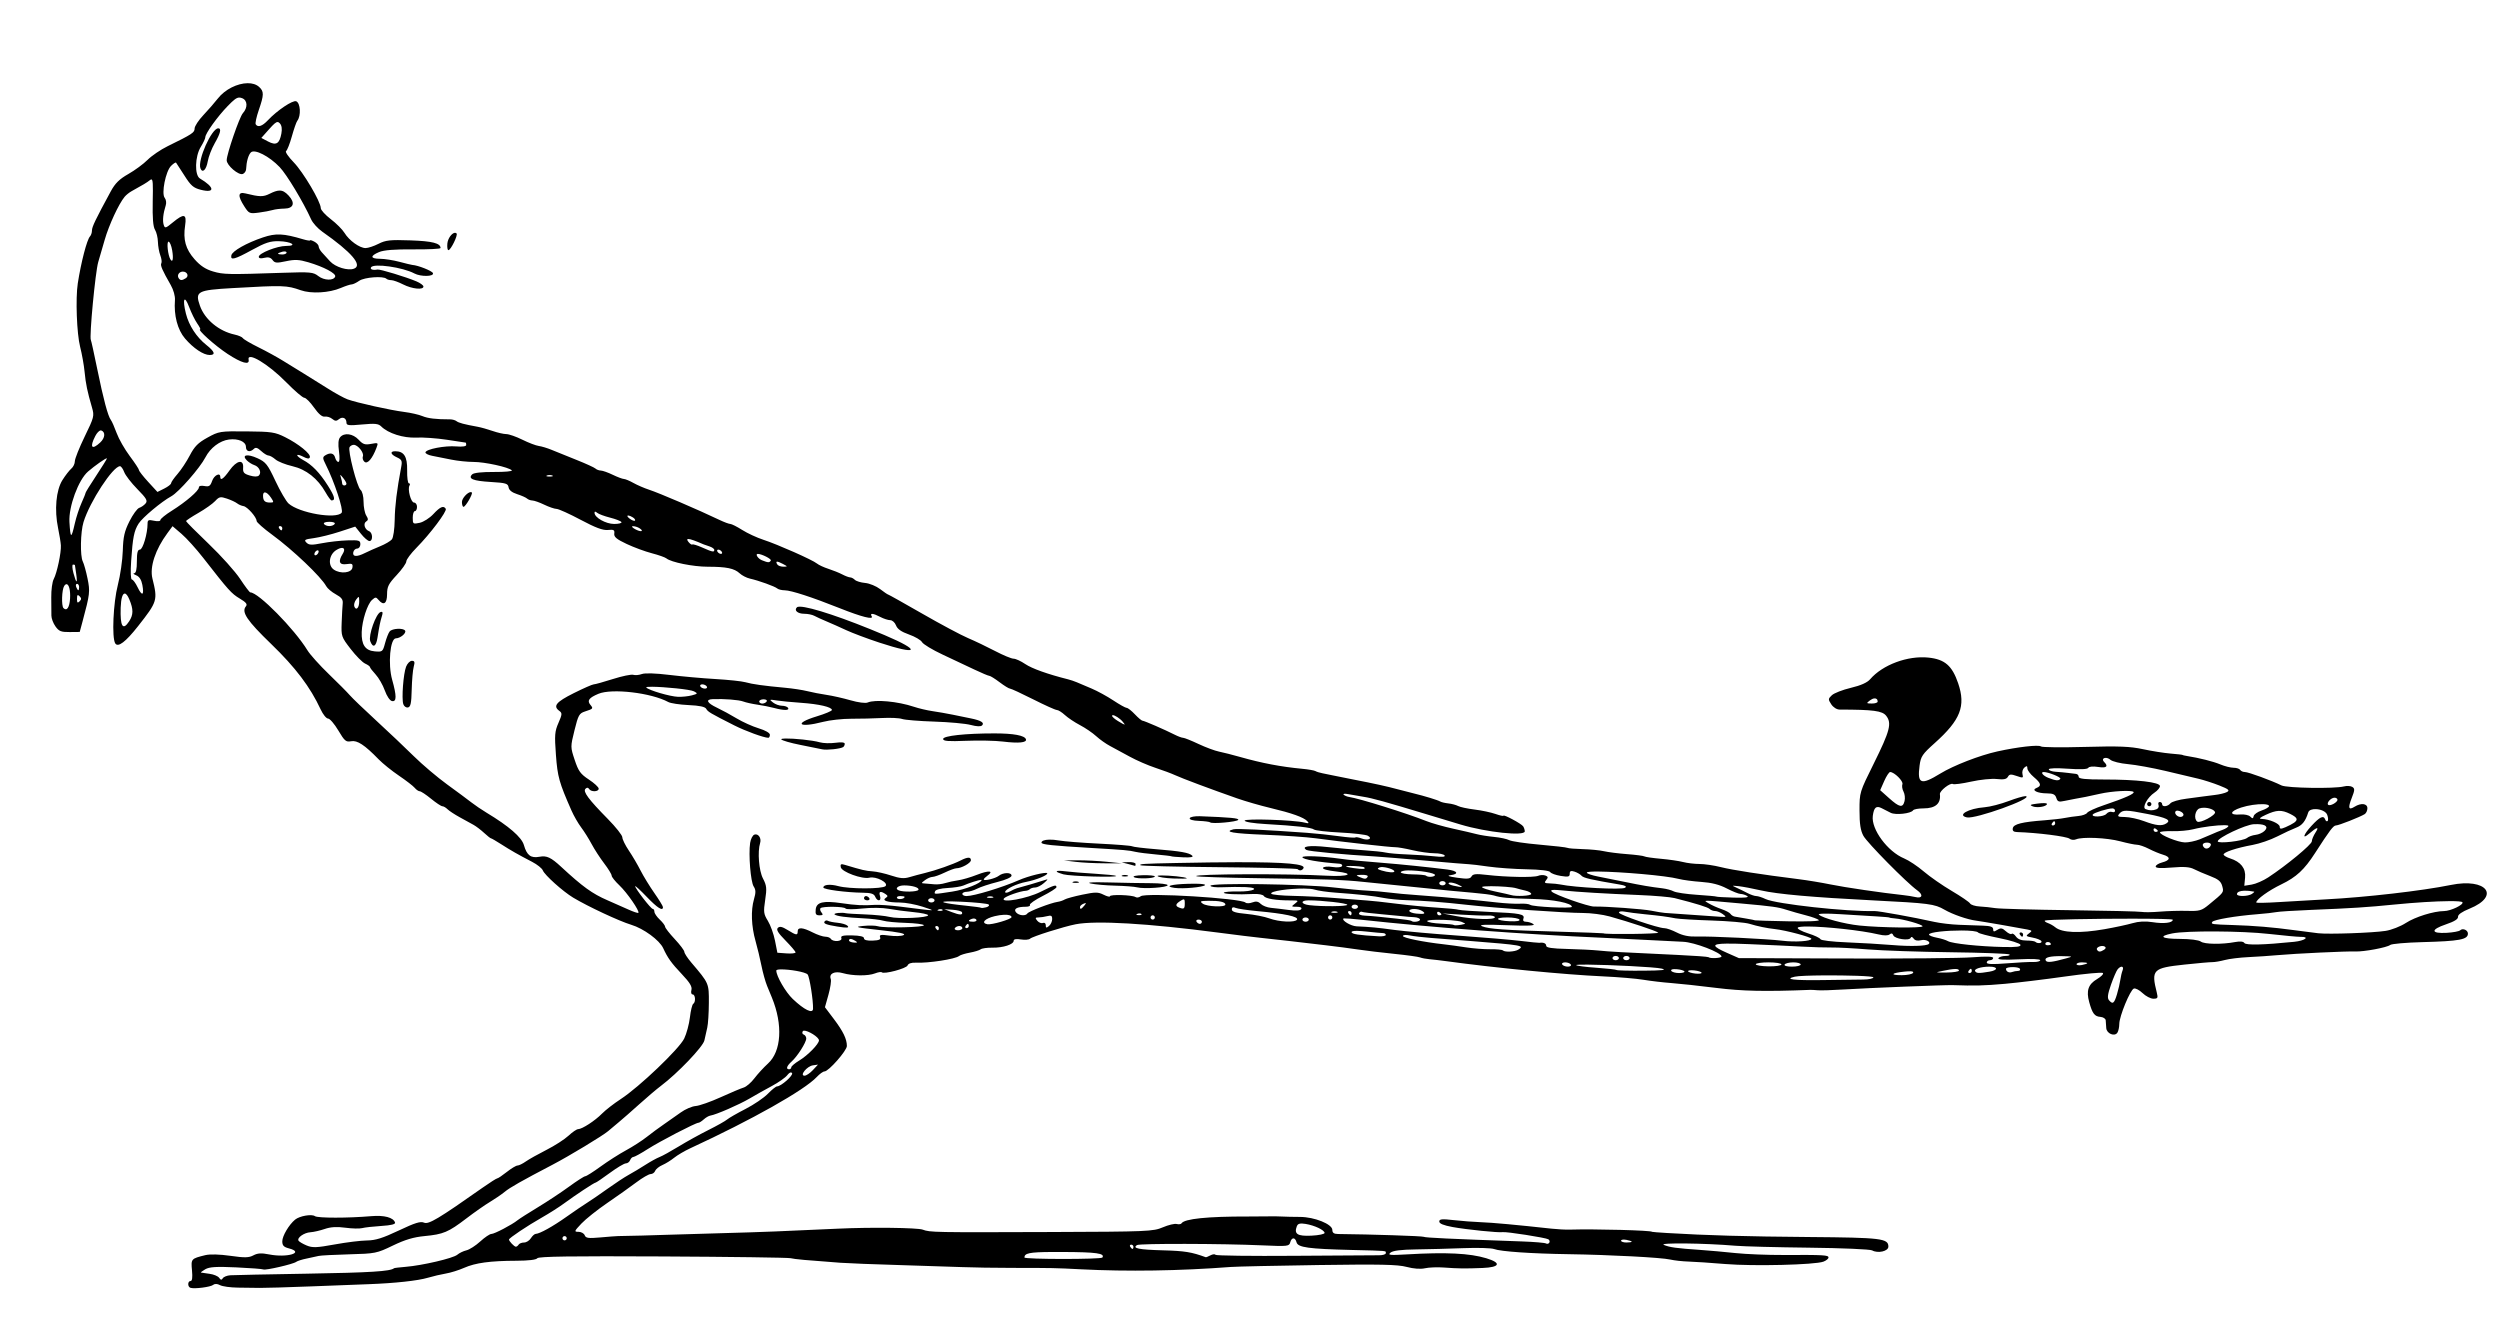 <?xml version="1.0" encoding="utf-8"?>
<svg xmlns="http://www.w3.org/2000/svg" version="1.1" viewBox="0 0 1169 618">
	<path d="m 115.785,38.904 c -4.697,0.042 -10.548,2.805 -14.021,7.279 -1.416,1.824 -4.418,5.267 -6.67,7.65 C 92.842,56.218 91,59.027 91,60.076 91,62.005 89.924,62.712 78.367,68.377 75.14,69.959 70.925,72.829 69,74.756 67.075,76.683 63.025,79.663 60,81.379 55.814,83.754 53.851,85.694 51.785,89.5 44.662,102.621 43,106.079 43,107.771 c 0,1.006 -0.414,2.257 -0.92,2.779 -1.415,1.462 -4.197,12.16 -5.707,21.949 -1.088,7.058 -0.478,23.542 1.1,29.699 0.842,3.285 1.776,8.522 2.078,11.637 0.552,5.699 1.283,9.222 3.471,16.746 1.135,3.904 0.987,4.49 -3.418,13.545 C 37.071,209.333 35,214.529 35,215.674 c 0,1.145 -0.737,2.693 -1.637,3.439 -0.9,0.747 -2.77,3.155 -4.158,5.354 -2.995,4.744 -3.826,13.928 -2.039,22.533 0.628,3.025 1.212,6.625 1.297,8 0.208,3.368 -1.825,12.955 -3.348,15.791 -0.677,1.26 -1.192,5.085 -1.146,8.5 0.045,3.415 0.073,7.266 0.061,8.559 -0.012,1.292 0.84,3.563 1.896,5.047 1.633,2.293 2.628,2.69 6.637,2.65 l 4.715,-0.047 1.342,-5 c 3.429,-12.777 3.555,-13.857 2.305,-20 -0.671,-3.3 -1.669,-6.879 -2.217,-7.953 -1.297,-2.545 -1.086,-13.803 0.344,-18.428 C 42.016,234.529 52.817,218 56.117,218 c 0.513,0 1.396,1.238 1.963,2.75 0.567,1.512 3.331,5.09 6.141,7.949 4.288,4.363 4.907,5.441 3.854,6.711 -0.69,0.832 -2.021,1.756 -2.957,2.053 -0.936,0.297 -2.998,3.127 -4.582,6.289 -2.347,4.684 -2.924,7.23 -3.117,13.748 -0.13,4.4 -1.171,11.6 -2.312,16 -2.154,8.303 -2.884,24.724 -1.217,27.355 1.288,2.033 4.865,-0.678 10.717,-8.125 9.024,-11.484 9.185,-12.026 6.664,-22.23 -1.334,-5.401 1.37,-13.568 7.029,-21.23 l 2.387,-3.23 4.197,3.594 c 2.309,1.977 6.879,7.03 10.152,11.23 11.891,15.256 13.165,16.676 17.059,19.004 3.013,1.802 3.702,2.674 2.889,3.654 -2.207,2.66 0.48,6.656 11.867,17.656 11.331,10.945 18.199,20.035 23.102,30.572 1.088,2.337 2.643,4.25 3.457,4.25 0.814,0 2.967,2.504 4.785,5.564 2.942,4.952 3.601,5.508 5.973,5.043 2.864,-0.562 6.348,1.725 12.879,8.451 1.9,1.957 6.174,5.397 9.496,7.645 3.322,2.248 6.638,4.809 7.371,5.691 0.733,0.883 1.794,1.605 2.357,1.605 0.564,0 2.946,1.575 5.295,3.5 2.349,1.925 4.728,3.5 5.283,3.5 0.556,0 1.633,0.624 2.395,1.385 0.761,0.761 3.326,2.449 5.701,3.75 2.375,1.301 5.304,2.914 6.508,3.584 1.204,0.67 3.417,2.357 4.92,3.75 1.503,1.393 2.944,2.531 3.201,2.531 0.258,0 2.371,1.221 4.697,2.713 4.634,2.971 7.975,4.875 14.561,8.295 2.381,1.237 4.631,3.038 5,4.004 0.819,2.146 9.384,9.832 14.17,12.715 6.863,4.134 21.591,11.022 27.137,12.691 5.806,1.748 13.262,7.21 14.986,10.979 2.061,4.505 3.829,6.964 8.691,12.094 3.753,3.96 4.907,5.862 4.5,7.418 -0.314,1.201 -0.072,2.092 0.568,2.092 1.306,0 1.518,3.635 0.258,4.414 -0.472,0.292 -1.163,3.131 -1.535,6.309 -0.372,3.178 -1.574,7.635 -2.672,9.906 -2.341,4.844 -21.077,22.716 -29.668,28.299 -3.171,2.06 -7.116,5.121 -8.766,6.801 -3.287,3.347 -9.313,7.262 -11.188,7.268 -0.654,0.002 -2.679,1.389 -4.5,3.082 -1.821,1.693 -6.463,4.674 -10.312,6.625 -3.85,1.951 -8.194,4.391 -9.654,5.422 -1.46,1.031 -3.195,1.875 -3.855,1.875 -0.661,0 -2.907,1.35 -4.99,3 -2.083,1.65 -4.093,3 -4.465,3 -0.372,0 -3.457,1.959 -6.855,4.354 -20.637,14.537 -25.275,17.306 -27.393,16.361 -1.637,-0.731 -4.215,0.071 -11.824,3.676 -7.514,3.559 -10.897,4.619 -14.848,4.652 -2.814,0.024 -9.602,0.859 -15.084,1.857 -8.569,1.56 -10.419,1.627 -13.182,0.473 -1.767,-0.739 -3.458,-1.74 -3.758,-2.225 -0.836,-1.353 2.586,-3.771 5.596,-3.953 1.479,-0.089 4.47,-0.776 6.646,-1.525 2.778,-0.957 5.651,-1.132 9.648,-0.59 3.131,0.425 6.666,0.51 7.855,0.189 1.189,-0.32 5.224,-0.775 8.967,-1.01 4.584,-0.288 6.681,-0.809 6.422,-1.594 -0.781,-2.371 -5.042,-3.512 -11.139,-2.984 -10.766,0.931 -25.051,0.93 -26.326,-0.002 -1.491,-1.09 -7.172,-0.1 -9.262,1.613 -2.87,2.353 -6,7.643 -6,10.139 0,1.963 0.669,2.685 3.061,3.305 7.608,1.971 -0.763,4.521 -9.271,2.824 -3.564,-0.711 -5.341,-0.603 -7.297,0.443 -2.126,1.138 -4.042,1.176 -10.789,0.217 -5.025,-0.714 -9.56,-0.833 -11.703,-0.309 -6.637,1.625 -6.739,1.743 -6.221,7.137 0.316,3.288 0.096,4.951 -0.652,4.951 -1.43,0 -1.484,2.714 -0.064,3.188 1.825,0.608 9.379,-0.365 10.623,-1.369 0.762,-0.615 1.909,-0.571 3.209,0.125 1.112,0.595 4.854,1.113 8.314,1.15 3.46,0.037 8.091,0.096 10.291,0.131 2.2,0.035 13,-0.284 24,-0.709 11,-0.425 23.15,-0.89 27,-1.033 12.172,-0.452 22.848,-1.611 27.5,-2.986 2.475,-0.731 6.3,-1.628 8.5,-1.992 2.2,-0.364 6.025,-1.558 8.5,-2.652 5.317,-2.351 12.187,-3.282 24.5,-3.322 5.611,-0.018 9.278,-0.459 9.738,-1.17 0.543,-0.839 16.049,-1.061 58.5,-0.842 31.769,0.164 58.735,0.531 59.926,0.816 2.017,0.483 7.199,0.958 23.336,2.139 3.575,0.261 15.95,0.744 27.5,1.074 11.55,0.33 24.825,0.76 29.5,0.957 4.675,0.197 15.25,0.362 23.5,0.367 18.776,0.011 19.818,0.034 32,0.66 21.679,1.115 46.005,0.736 70,-1.09 2.75,-0.209 21.2,-0.616 41,-0.904 28.918,-0.42 37.028,-0.249 41.221,0.871 3.237,0.865 6.489,1.109 8.564,0.641 1.841,-0.415 5.793,-0.575 8.781,-0.355 6.928,0.509 9.861,0.542 18.223,0.213 8.12,-0.319 8.896,-2.38 1.711,-4.545 -7.778,-2.344 -18.808,-2.885 -37,-1.816 -8.151,0.479 -9.26,0.363 -7.805,-0.814 1.164,-0.941 4.93,-1.413 12,-1.504 5.667,-0.073 15.667,-0.339 22.221,-0.592 6.553,-0.253 12.963,-0.061 14.244,0.426 3.025,1.15 17.26,2.131 34.84,2.4 19.56,0.3 43.337,1.552 47.5,2.504 1.925,0.44 5.75,0.863 8.5,0.939 2.75,0.076 10.542,0.598 17.314,1.16 13.074,1.086 41.88,0.382 45.828,-1.119 1.297,-0.493 2.357,-1.356 2.357,-1.92 0,-1.158 -2.032,-1.274 -21,-1.191 -7.425,0.032 -17.55,-0.371 -22.5,-0.898 -4.95,-0.527 -12.375,-1.192 -16.5,-1.477 -11.192,-0.772 -14.245,-1.193 -17,-2.336 -2.625,-1.089 19.09,-0.836 33.5,0.391 3.85,0.328 19.42,0.735 34.6,0.906 15.18,0.172 28.366,0.742 29.303,1.266 2.728,1.527 7.598,0.397 7.598,-1.764 0,-3.82 -3.19,-4.208 -36.961,-4.486 -29.793,-0.245 -47.894,-0.756 -66.539,-1.877 -3.85,-0.232 -7,-0.48 -7,-0.553 0,-0.674 -26.737,-1.392 -38.5,-1.033 -1.925,0.059 -5.75,-0.141 -8.5,-0.443 -16.29,-1.789 -27.729,-2.836 -33,-3.021 -3.3,-0.116 -9.037,-0.554 -12.75,-0.975 -5.549,-0.629 -6.75,-0.512 -6.75,0.666 0,0.97 2.022,1.802 6.25,2.574 6.553,1.196 21.437,2.713 23.387,2.383 1.711,-0.29 20.142,2.589 21.348,3.334 0.577,0.356 0.785,1.075 0.463,1.596 -0.322,0.521 -1.01,0.684 -1.529,0.363 -0.519,-0.321 -5.551,-0.747 -11.182,-0.947 -33.916,-1.204 -45.311,-1.739 -45.992,-2.16 -0.607,-0.375 -24.601,-1.163 -39.994,-1.314 -2.014,-0.02 -2.75,-0.53 -2.75,-1.904 0,-2.702 -8.386,-6.076 -15.133,-6.088 -2.952,-0.005 -6.717,-0.086 -8.367,-0.18 -1.65,-0.093 -4.35,-0.13 -6,-0.082 -1.65,0.048 -6.15,0.079 -10,0.07 -18.907,-0.044 -29.708,1.067 -31.021,3.191 -0.264,0.427 -1.282,0.568 -2.26,0.312 -0.978,-0.256 -3.9,0.443 -6.492,1.555 -4.489,1.924 -6.987,2.03 -52.469,2.197 -54.648,0.201 -56.426,0.167 -59.787,-1.111 -2.422,-0.921 -24.422,-1.18 -39.471,-0.465 -24.495,1.164 -36.581,1.636 -54,2.102 -10.725,0.287 -22.875,0.645 -27,0.797 -6.275,0.232 -15.21,0.466 -22,0.574 -0.825,0.013 -4.531,0.296 -8.236,0.629 -5.646,0.508 -6.838,0.344 -7.357,-1.01 C 273.065,576.727 271.76,576 270.508,576 c -2.135,0 -2.05,-0.24 1.357,-3.855 1.999,-2.121 7.46,-6.468 12.135,-9.66 4.675,-3.192 10.792,-7.533 13.592,-9.645 2.8,-2.112 5.789,-3.84 6.643,-3.84 0.854,0 1.812,-0.678 2.131,-1.508 0.318,-0.83 1.829,-2.05 3.357,-2.711 1.528,-0.661 4.008,-2.198 5.512,-3.414 1.503,-1.216 4.878,-3.202 7.5,-4.414 28.893,-13.357 53.414,-27.178 59.189,-33.359 C 383.257,502.167 384.883,501 385.537,501 387.445,501 396,491.276 396,489.107 c 0,-3.255 -1.734,-6.84 -6.111,-12.639 l -4.146,-5.49 1.646,-5.865 c 0.905,-3.225 1.391,-6.522 1.082,-7.328 -0.966,-2.518 1.776,-3.864 5.607,-2.752 4.606,1.336 11.826,1.399 15.068,0.131 1.456,-0.57 2.884,-0.802 3.172,-0.514 1.015,1.015 11.516,-1.775 12.064,-3.205 0.348,-0.908 1.78,-1.391 3.836,-1.293 5.867,0.279 18.488,-1.668 20.25,-3.123 0.567,-0.468 2.831,-1.174 5.031,-1.57 2.2,-0.396 4.478,-1.096 5.062,-1.557 0.585,-0.46 3.06,-0.807 5.5,-0.771 5.041,0.074 9.938,-1.52 9.938,-3.236 0,-0.755 1.175,-0.966 3.383,-0.607 1.86,0.302 3.79,0.14 4.289,-0.359 0.994,-0.994 15.739,-5.654 21.328,-6.74 9.455,-1.838 33.728,-0.421 66.5,3.879 8.25,1.083 17.25,2.19 20,2.463 2.75,0.273 8.825,0.947 13.5,1.498 4.675,0.551 12.325,1.448 17,1.992 4.675,0.545 11.425,1.43 15,1.967 3.575,0.537 11.225,1.457 17,2.043 5.775,0.586 11.175,1.334 12,1.66 0.825,0.327 2.85,0.709 4.5,0.85 1.65,0.141 5.025,0.532 7.5,0.871 23.167,3.175 55.545,6.32 73.5,7.139 7.15,0.326 15.7,1.046 19,1.6 3.3,0.554 9.15,1.24 13,1.525 3.85,0.286 13.3,1.308 21,2.271 12.286,1.537 22.799,1.756 44,0.918 0.55,-0.022 2.125,0.061 3.5,0.186 1.375,0.124 6.775,-0.038 12,-0.361 11.701,-0.724 47.585,-2.16 51,-2.041 10.324,0.359 14.838,0.246 24.5,-0.613 6.05,-0.538 18.65,-2.068 28,-3.398 9.35,-1.33 17.367,-2.078 17.814,-1.662 0.448,0.415 -0.776,1.692 -2.719,2.838 -4.139,2.442 -5.155,5.436 -3.67,10.805 1.473,5.324 2.5,6.677 5.232,6.881 1.288,0.096 2.402,0.812 2.477,1.59 0.074,0.778 0.187,2.395 0.25,3.596 0.139,2.625 3.937,4.208 5.225,2.176 0.473,-0.746 0.867,-2.586 0.875,-4.088 0.02,-3.564 5.082,-15.858 6.801,-16.518 0.734,-0.281 2.57,0.671 4.08,2.117 1.51,1.446 3.785,2.631 5.057,2.631 2.022,0 2.225,-0.345 1.623,-2.75 -2.713,-10.846 -1.956,-11.618 12.955,-13.213 6.05,-0.647 11.9,-1.161 13,-1.143 1.1,0.018 3.715,-0.426 5.811,-0.986 2.095,-0.56 7.045,-1.168 11,-1.352 3.955,-0.184 10.114,-0.602 13.69,-0.928 8.16,-0.744 32.545,-1.894 36.359,-1.715 3.9,0.183 14.874,-1.868 16.299,-3.047 0.637,-0.527 7.387,-1.122 15,-1.322 17.414,-0.459 21.342,-1.194 21.342,-3.996 0,-1.66 -2.454,-2.694 -3.629,-1.527 -0.48,0.476 -3.309,1.004 -6.287,1.172 -7.461,0.422 -7.648,-1.5 -0.385,-3.951 3.943,-1.331 5.761,-2.462 5.674,-3.533 -0.083,-1.022 1.787,-2.352 5.322,-3.787 14.727,-5.977 8.037,-14.526 -8.695,-11.111 -13.415,2.738 -39.728,5.766 -58.5,6.734 -6.05,0.312 -15.837,0.88 -21.75,1.262 -5.913,0.381 -10.742,0.468 -10.732,0.193 0.052,-1.459 5.793,-5.604 11.734,-8.471 7.024,-3.389 10.752,-6.847 15.775,-14.643 6.819,-10.581 8.559,-12.887 9.734,-12.891 1.31,-0.005 11.37,-3.972 13.488,-5.318 0.688,-0.437 1.25,-1.669 1.25,-2.736 0,-2.251 -2.953,-2.612 -5.969,-0.729 -2.852,1.781 -3.215,0.665 -1.338,-4.113 1.432,-3.646 1.468,-4.383 0.248,-5.137 -0.783,-0.484 -2.554,-0.585 -3.934,-0.225 -4.349,1.136 -26.664,0.778 -29.17,-0.469 C 1062.364,365.043 1051.332,361 1049.73,361 c -0.887,0 -1.891,-0.45 -2.231,-1 -0.34,-0.55 -1.732,-1 -3.092,-1 -1.36,0 -4.145,-0.704 -6.189,-1.564 -3.3,-1.388 -9.904,-3.05 -15.719,-3.957 -1.1,-0.172 -2,-0.389 -2,-0.484 0,-0.095 -2.475,-0.376 -5.5,-0.625 -3.025,-0.249 -8.853,-1.175 -12.951,-2.057 -6.007,-1.293 -11.268,-1.497 -27.146,-1.055 -10.833,0.302 -20.08,0.202 -20.549,-0.223 -0.988,-0.894 -10.965,0.243 -20.354,2.32 -8.335,1.845 -20.535,6.574 -26.688,10.346 -9.129,5.597 -10.864,4.934 -9.717,-3.717 0.568,-4.282 1.281,-5.342 7.072,-10.521 12.068,-10.794 14.608,-17.27 10.967,-27.963 -2.803,-8.23 -6.253,-11.216 -13.883,-12.012 -9.69,-1.011 -21.441,3.353 -27.277,10.129 -1.353,1.571 -4.34,2.903 -9,4.012 -3.836,0.913 -7.834,2.464 -8.883,3.449 -1.781,1.673 -1.799,1.956 -0.293,4.254 0.936,1.429 2.575,2.463 3.906,2.465 15.811,0.026 19.944,0.578 21.77,2.898 2.722,3.46 1.796,7.031 -5.779,22.305 -6.682,13.473 -6.697,13.517 -6.688,22 0.006,6.278 0.479,9.366 1.809,11.812 1.782,3.281 20.275,22.009 25.18,25.5 2.917,2.076 2.437,3.955 -0.807,3.158 -1.204,-0.296 -3.764,-0.705 -5.689,-0.91 -9.777,-1.042 -27.423,-3.63 -34.037,-4.992 -4.105,-0.845 -10.838,-1.958 -14.963,-2.475 -17.59,-2.203 -30.884,-4.264 -36.33,-5.631 -3.207,-0.805 -7.707,-1.466 -10,-1.469 -2.293,-0.003 -5.745,-0.415 -7.67,-0.914 -1.925,-0.499 -6.597,-1.181 -10.381,-1.516 -3.784,-0.334 -7.249,-0.836 -7.701,-1.115 -0.453,-0.28 -4.108,-0.758 -8.121,-1.062 -4.013,-0.304 -8.872,-0.92 -10.797,-1.367 -1.925,-0.447 -6.399,-0.885 -9.941,-0.975 -3.543,-0.089 -6.754,-0.357 -7.137,-0.594 -0.383,-0.237 -6.223,-0.909 -12.979,-1.496 -6.756,-0.587 -13.15,-1.531 -14.209,-2.098 -1.059,-0.567 -4.245,-1.25 -7.08,-1.52 -2.835,-0.269 -6.504,-0.85 -8.154,-1.293 -1.65,-0.443 -6.6,-1.594 -11,-2.557 -4.4,-0.963 -10.03,-2.558 -12.512,-3.545 -9.356,-3.721 -31.44,-10.614 -36.209,-11.303 -0.947,-0.137 -2.072,-0.616 -2.5,-1.062 -0.428,-0.447 0.571,-0.549 2.221,-0.229 1.65,0.32 4.8,0.864 7,1.209 4.177,0.655 10.268,2.341 29.5,8.166 6.325,1.916 13.525,4.091 16,4.834 12.132,3.641 30.014,5.528 29.984,3.164 -0.008,-0.673 -0.346,-1.724 -0.75,-2.338 C 711.438,385.176 703,380.653 703,381.436 c 0,0.262 -1.688,-0.116 -3.75,-0.84 -2.062,-0.724 -6.45,-1.649 -9.75,-2.057 -3.3,-0.408 -6.76,-1.147 -7.688,-1.643 -0.928,-0.495 -2.973,-1.041 -4.545,-1.213 -1.572,-0.172 -3.287,-0.572 -3.812,-0.891 -1.095,-0.664 -7.323,-2.57 -12.455,-3.812 -1.925,-0.466 -5.3,-1.333 -7.5,-1.928 -5.031,-1.36 -10.936,-2.66 -20.5,-4.516 -4.125,-0.8 -8.625,-1.702 -10,-2.004 -1.375,-0.302 -3.506,-0.74 -4.734,-0.973 -1.228,-0.232 -2.653,-0.682 -3.168,-1 -0.515,-0.318 -3.336,-0.806 -6.268,-1.082 -9.822,-0.926 -18.775,-2.63 -28.83,-5.486 -3.575,-1.015 -8.075,-2.162 -10,-2.547 -1.925,-0.385 -6.244,-1.992 -9.598,-3.572 C 557.049,346.293 553.824,345 553.234,345 c -0.59,0 -2.347,-0.647 -3.904,-1.438 C 544.703,341.213 535.001,337 534.219,337 c -0.399,0 -1.999,-1.35 -3.557,-3 -1.557,-1.65 -3.28,-3 -3.828,-3 -0.548,0 -3.35,-1.564 -6.229,-3.475 -2.879,-1.911 -7.456,-4.415 -10.17,-5.564 -2.714,-1.15 -5.836,-2.473 -6.936,-2.941 -1.1,-0.469 -2.9,-1.078 -4,-1.354 -9.462,-2.37 -16.966,-5.043 -20.072,-7.15 C 477.389,309.132 474.917,308 473.934,308 c -0.983,0 -4.859,-1.608 -8.611,-3.574 -3.752,-1.966 -9.452,-4.691 -12.666,-6.053 -3.214,-1.362 -12.848,-6.504 -21.41,-11.426 C 422.683,282.026 415.494,278 415.271,278 c -0.223,0 -1.902,-1.143 -3.732,-2.539 -1.83,-1.396 -4.982,-2.686 -7.002,-2.867 -2.02,-0.181 -4.182,-0.838 -4.805,-1.461 -0.623,-0.623 -1.604,-1.136 -2.182,-1.139 -0.578,-0.003 -2.246,-0.629 -3.705,-1.391 -1.459,-0.761 -4.384,-1.941 -6.5,-2.621 -2.116,-0.68 -4.521,-1.795 -5.346,-2.48 -2.03,-1.685 -18.396,-8.938 -25.09,-11.119 -2.975,-0.969 -7.41,-3.027 -9.855,-4.572 C 344.61,246.265 342.106,245 341.492,245 c -0.614,0 -2.889,-0.846 -5.055,-1.881 -9.948,-4.754 -28.212,-12.591 -32.938,-14.133 -2.2,-0.718 -5.477,-2.132 -7.281,-3.145 -1.804,-1.013 -3.829,-1.856 -4.5,-1.875 C 291.048,223.948 288.7,223.063 286.5,222 c -2.2,-1.063 -4.698,-1.948 -5.551,-1.967 -0.853,-0.019 -1.978,-0.438 -2.5,-0.932 -0.522,-0.494 -4.549,-2.329 -8.949,-4.08 -4.4,-1.751 -9.603,-3.852 -11.562,-4.67 -1.96,-0.818 -4.66,-1.634 -6,-1.814 -1.34,-0.181 -4.797,-1.501 -7.682,-2.934 -2.885,-1.432 -6.26,-2.609 -7.5,-2.617 -1.24,-0.008 -4.128,-0.668 -6.416,-1.465 -2.288,-0.797 -5.438,-1.681 -7,-1.963 -6.274,-1.134 -8.889,-1.828 -9.887,-2.627 -0.575,-0.461 -1.925,-0.838 -3,-0.838 -6.651,-7.4e-4 -10.31,-0.434 -12.953,-1.531 -1.65,-0.685 -5.475,-1.557 -8.5,-1.938 -6.423,-0.808 -22.168,-4.308 -26.5,-5.891 -1.65,-0.603 -5.925,-2.956 -9.5,-5.229 -3.575,-2.273 -8.525,-5.359 -11,-6.857 -2.475,-1.498 -6.75,-4.129 -9.5,-5.848 -2.75,-1.718 -7.994,-4.599 -11.654,-6.402 -3.66,-1.803 -6.928,-3.721 -7.262,-4.262 -0.334,-0.54 -2.064,-1.296 -3.846,-1.68 -7.386,-1.59 -13.983,-7.061 -16.244,-13.471 -2.376,-6.733 -1.286,-7.323 15.291,-8.271 23.761,-1.36 25.293,-1.311 31.811,0.992 4.926,1.741 13.318,1.269 18.777,-1.057 2.13,-0.907 4.392,-1.65 5.027,-1.65 0.635,0 2.246,-0.765 3.58,-1.699 2.384,-1.67 11.316,-2.339 12.703,-0.951 0.358,0.358 1.379,0.65 2.271,0.65 0.892,0 3.387,0.9 5.545,2 4.168,2.125 9.5,2.678 9.5,0.984 0,-0.559 -1.462,-1.64 -3.25,-2.4 -4.813,-2.048 -17.098,-5.784 -18.25,-5.551 -2.12,0.43 -3.591,-0.076 -3,-1.033 1.214,-1.964 14.826,-0.037 20.252,2.867 3.007,1.609 9.325,1.496 8.691,-0.156 -0.407,-1.061 -6.946,-3.652 -9.672,-3.832 -0.4,-0.026 -3.1,-0.679 -6,-1.451 -2.9,-0.772 -6.959,-1.409 -9.021,-1.416 -4.613,-0.015 -4.82,-1.318 -0.5,-3.139 2.233,-0.941 7.241,-1.337 16,-1.264 7.013,0.058 12.75,-0.224 12.75,-0.629 0,-2.251 -3.83,-3.228 -14.041,-3.58 -9.564,-0.33 -11.606,-0.11 -14.977,1.609 -2.147,1.095 -4.865,1.99 -6.039,1.99 -2.788,0 -7.691,-3.534 -9.867,-7.113 -0.949,-1.56 -3.829,-4.445 -6.4,-6.408 C 152.104,100.515 150,98.199 150,97.332 c 0,-2.976 -8.194,-16.833 -12.691,-21.463 -2.475,-2.547 -4.069,-4.899 -3.543,-5.225 0.526,-0.325 1.742,-3.415 2.703,-6.867 0.961,-3.452 2.104,-6.727 2.541,-7.277 1.836,-2.31 1.493,-8.371 -0.518,-9.143 -1.612,-0.619 -8.918,4.289 -13.24,8.893 -2.619,2.789 -4.689,3.47 -5.68,1.867 -0.3,-0.485 0.349,-3.481 1.441,-6.656 2.458,-7.145 2.478,-8.706 0.131,-10.83 -1.327,-1.201 -3.224,-1.746 -5.359,-1.727 z m -3.932,6.715 c 0.428,-0.007 0.857,0.099 1.346,0.285 2.58,0.984 2.751,4.385 0.354,7.043 C 111.957,54.716 106,72.05 106,74.926 c 0,2.412 5.578,7.174 7.527,6.426 0.81,-0.311 1.506,-1.305 1.547,-2.209 0.161,-3.565 1.048,-6.692 2.23,-7.875 1.736,-1.737 8.613,1.773 13.473,6.877 3.334,3.501 11.002,16.234 14.713,24.434 0.766,1.693 3.107,4.28 5.201,5.748 13.715,9.615 18.964,15.719 14.871,17.289 -2.857,1.096 -8.743,-0.7 -11.244,-3.432 -1.352,-1.476 -3.102,-3.396 -3.889,-4.268 C 149.643,117.045 149,115.823 149,115.201 c 0,-0.622 -0.9,-1.612 -2,-2.201 -1.1,-0.589 -2,-0.861 -2,-0.605 0,0.256 -1.462,0.031 -3.25,-0.502 -9.239,-2.754 -12.739,-2.916 -18.799,-0.875 -7.72,2.601 -14.37,6.371 -14.775,8.381 -0.501,2.479 1.524,1.947 9.738,-2.562 6.175,-3.39 8.496,-4.143 12.482,-4.053 5.833,0.132 9.019,2.217 3.387,2.217 -4.209,0 -12.783,3.402 -12.783,5.072 0,0.733 0.935,0.91 2.605,0.49 1.84,-0.462 2.966,-0.165 3.826,1.012 1.055,1.442 1.902,1.519 6.309,0.574 4.118,-0.883 6.111,-0.789 10.426,0.49 7.27,2.155 13.047,5.217 12.572,6.664 -0.664,2.024 -5.21,1.9 -7.898,-0.215 -2.349,-1.848 -3.646,-1.968 -16.445,-1.533 -25.685,0.872 -27.877,0.829 -32.775,-0.615 -3.48,-1.027 -5.961,-2.664 -8.643,-5.707 -4.189,-4.755 -5.415,-9.131 -4.418,-15.779 0.82,-5.468 -0.479,-5.793 -5.76,-1.439 -3.398,2.801 -3.698,2.878 -4.264,1.096 -0.607,-1.913 -0.244,-5.301 0.982,-9.166 0.356,-1.122 0.132,-2.66 -0.498,-3.42 -1.635,-1.971 0.434,-12.423 2.961,-14.949 1.08,-1.08 2.136,-1.764 2.346,-1.52 0.21,0.244 1.974,2.966 3.92,6.047 2.975,4.708 4.194,5.767 7.652,6.645 6.754,1.714 6.538,-1.175 -0.395,-5.27 C 90.915,81.948 91.142,73.125 93.885,68.688 95.048,66.805 96,64.777 96,64.182 c 0,-1.745 5.698,-9.687 10.479,-14.605 2.819,-2.9 4.091,-3.936 5.375,-3.957 z m 17.977,11.453 c 0.361,0.021 0.678,0.245 1.035,0.627 0.868,0.929 1.114,2.594 0.707,4.764 -0.897,4.78 -2.433,5.693 -6.227,3.697 L 122.193,64.5 l 3.668,-4.113 c 2.158,-2.42 3.174,-3.361 3.969,-3.314 z M 102.051,60 c -3.112,0 -9.769,14.965 -8.328,18.721 0.937,2.442 2.734,0.712 3.424,-3.299 C 97.517,73.265 98.981,69.475 100.398,67 c 2.705,-4.722 3.243,-7 1.652,-7 z M 70.738,83.898 c 0.785,-0.063 0.844,2.132 0.678,10.287 -0.157,7.712 0.17,11.815 1.057,13.244 0.707,1.139 1.323,3.686 1.369,5.66 0.046,1.974 0.555,4.822 1.129,6.332 0.574,1.51 0.784,3.163 0.469,3.674 -0.578,0.936 0.402,3.201 4.424,10.23 1.265,2.211 2.084,5.166 1.941,7 -0.556,7.153 1.208,13.869 4.717,17.969 C 90.409,162.837 95.13,166 98.023,166 c 2.926,0 2.411,-1.569 -1.545,-4.707 -4.606,-3.654 -8.143,-9.075 -9.539,-14.621 -1.738,-6.902 -0.739,-9.051 1.475,-3.172 1.035,2.75 2.747,6.237 3.803,7.75 1.056,1.512 1.687,2.75 1.402,2.75 -1.601,0 6.89,7.618 12.832,11.514 6.568,4.305 10.358,5.341 9.799,2.678 -0.836,-3.982 9.192,2.014 17.477,10.451 3.974,4.047 7.824,7.357 8.557,7.357 0.733,0 2.777,2.051 4.545,4.559 2.149,3.048 3.819,4.457 5.039,4.25 1.004,-0.17 2.569,0.31 3.479,1.064 1.302,1.08 1.965,1.116 3.111,0.164 1.702,-1.413 3.543,-0.578 3.543,1.607 0,1.292 1.126,1.421 7.328,0.84 6.036,-0.566 7.609,-0.402 8.936,0.924 3.216,3.216 10.405,5.501 16.365,5.201 3.139,-0.158 9.569,0.299 14.289,1.016 4.72,0.717 8.695,1.32 8.832,1.34 0.138,0.019 0.25,0.514 0.25,1.1 0,0.657 -1.782,0.918 -4.646,0.678 -5.252,-0.44 -14.064,1.245 -14.414,2.758 -0.127,0.55 1.296,1.289 3.164,1.641 1.868,0.352 5.821,1.139 8.783,1.75 2.963,0.611 7.705,1.109 10.539,1.109 5.269,0 16.414,2.444 17.898,3.926 0.454,0.453 -3.266,0.798 -8.268,0.768 -5.728,-0.035 -9.532,0.381 -10.275,1.125 -2.057,2.057 0.387,3.053 8.719,3.553 7.062,0.423 8.037,0.715 8.312,2.496 0.204,1.322 1.584,2.425 4,3.197 2.028,0.648 4.114,1.573 4.637,2.057 0.522,0.484 1.647,0.893 2.5,0.912 0.853,0.019 3.351,0.904 5.551,1.967 2.2,1.063 4.791,1.948 5.758,1.967 0.967,0.019 6.037,2.311 11.264,5.096 6.947,3.7 10.374,4.978 12.74,4.75 2.744,-0.265 3.198,-0.008 2.971,1.688 -0.21,1.565 1.05,2.621 5.797,4.857 3.336,1.572 8.633,3.525 11.77,4.342 3.136,0.817 6.21,1.904 6.832,2.416 2.185,1.8 12.537,3.885 19.293,3.885 8.728,0 12.447,0.765 14.922,3.07 1.091,1.017 3.259,2.135 4.818,2.484 4.159,0.932 11.689,3.648 12.785,4.611 0.522,0.459 2.098,0.845 3.5,0.859 2.976,0.03 12.805,3.228 25.641,8.34 10.386,4.137 16.114,5.584 15.006,3.791 -0.978,-1.583 0.611,-1.45 4.039,0.338 1.575,0.822 3.665,1.497 4.641,1.5 0.976,0.003 2.192,1.104 2.703,2.447 0.651,1.711 2.466,2.983 6.066,4.25 2.826,0.994 5.566,2.6 6.088,3.568 0.522,0.968 4.868,3.594 9.658,5.836 4.79,2.242 11.465,5.388 14.832,6.99 3.368,1.602 6.518,2.926 7,2.941 0.483,0.015 2.644,1.365 4.805,3 2.16,1.635 4.344,2.973 4.852,2.973 0.507,0 5.374,2.25 10.816,5 5.442,2.75 10.436,5 11.096,5 0.66,0 2.349,1.061 3.754,2.357 1.405,1.297 4.58,3.418 7.055,4.713 2.475,1.295 5.877,3.614 7.559,5.152 1.682,1.539 4.607,3.612 6.5,4.607 1.893,0.996 6.032,3.238 9.199,4.982 3.167,1.745 8.567,4.094 12,5.221 3.433,1.127 7.592,2.679 9.242,3.451 3.123,1.461 16.936,6.627 29,10.848 3.85,1.347 10.825,3.359 15.5,4.473 10.075,2.4 15.611,4.376 17.281,6.164 0.987,1.056 0.744,1.184 -1.281,0.676 -4.947,-1.24 -28,-1.993 -28,-0.914 0,0.608 4.038,1.267 9.75,1.594 14.535,0.83 21.463,1.614 22.67,2.561 0.595,0.467 6.125,1.101 12.291,1.41 6.166,0.309 11.962,0.983 12.879,1.496 2.447,1.369 0.079,2.413 -2.902,1.279 -1.365,-0.519 -2.686,-0.738 -2.936,-0.488 -0.25,0.25 -3.721,-0.01 -7.715,-0.576 -3.994,-0.566 -10.698,-1.28 -14.898,-1.584 -19.536,-1.416 -32.789,-2.046 -34.389,-1.637 -4.68,1.198 -0.319,1.957 14.637,2.547 9.013,0.355 19.7,1.098 23.75,1.648 12.03,1.636 35.217,4.232 37.277,4.174 1.053,-0.03 4.653,0.591 8,1.381 3.347,0.789 7.972,1.441 10.277,1.449 2.305,0.008 4.474,0.474 4.82,1.035 0.416,0.673 -1.18,0.811 -4.689,0.404 -2.927,-0.339 -8.697,-0.737 -12.822,-0.887 -4.125,-0.149 -8.625,-0.541 -10,-0.869 -1.375,-0.329 -6.1,-0.828 -10.5,-1.109 -4.4,-0.282 -12.043,-0.956 -16.986,-1.498 -8.229,-0.903 -12.339,-0.306 -9.59,1.393 0.985,0.609 17.413,2.163 32.076,3.033 3.025,0.18 13.825,1.068 24,1.975 10.175,0.907 19.175,1.656 20,1.664 0.825,0.008 4.875,0.497 9,1.09 4.125,0.593 12.153,1.164 17.84,1.268 6.346,0.116 10.605,0.618 11.029,1.305 0.38,0.615 2.589,1.422 4.91,1.793 3.566,0.57 4.221,0.413 4.221,-1.02 0,-1.302 0.521,-1.53 2.246,-0.982 1.235,0.392 2.698,1.247 3.25,1.9 0.893,1.058 4.463,1.885 17.854,4.135 2.683,0.451 3.44,0.908 2.5,1.512 -1.585,1.017 -23.337,-0.099 -30.35,-1.557 -1.1,-0.229 -3.293,-0.45 -4.873,-0.492 -2.426,-0.065 -2.68,-0.307 -1.637,-1.564 1,-1.205 0.929,-1.606 -0.377,-2.107 -0.887,-0.34 -2.401,-0.284 -3.363,0.125 -2.046,0.87 -15.012,0.638 -24.049,-0.43 -5.036,-0.595 -6.464,-0.452 -7.115,0.711 -0.655,1.171 -1.959,1.291 -6.699,0.619 -4.015,-0.569 -5.013,-0.951 -3.137,-1.199 4.145,-0.549 3.302,-2.038 -1.5,-2.648 -8.287,-1.054 -22.359,-2.501 -30.25,-3.111 -9.456,-0.732 -15.871,-1.357 -20,-1.949 -8.007,-1.148 -17.5,-1.525 -17.5,-0.695 0,1.009 7.61,2.346 17.309,3.043 0.995,0.071 1.53,0.582 1.189,1.133 -0.351,0.569 -2.27,0.739 -4.434,0.393 -2.145,-0.343 -4.081,-0.175 -4.426,0.383 -0.368,0.596 2.059,1.279 6.07,1.709 9.3,0.996 5.915,2.562 -4.299,1.99 -18.036,-1.01 -62.121,-0.853 -61.051,0.217 0.313,0.313 13.748,0.746 29.855,0.961 29.721,0.397 39.299,0.737 48.285,1.715 4.96,0.54 20.935,2.153 31.5,3.18 3.025,0.294 6.85,0.687 8.5,0.875 1.65,0.188 6.6,0.641 11,1.006 4.4,0.365 8.9,0.942 10,1.283 3.439,1.066 6.659,1.358 18,1.629 9.928,0.237 18.5,1.946 18.5,3.688 0,0.873 -18.233,0.003 -19.482,-0.93 -0.56,-0.418 -2.72,-0.657 -4.801,-0.531 -2.081,0.126 -7.031,-0.147 -11,-0.607 -3.969,-0.461 -10.592,-1.142 -14.717,-1.514 -4.125,-0.372 -8.85,-0.814 -10.5,-0.982 -1.65,-0.168 -6.825,-0.567 -11.5,-0.887 -4.675,-0.32 -10.75,-0.879 -13.5,-1.24 -2.75,-0.361 -7.25,-0.751 -10,-0.867 -2.75,-0.116 -9.95,-0.795 -16,-1.508 -13.5,-1.59 -57.5,-2.195 -57.5,-0.791 0,0.558 2.474,0.858 5.75,0.697 3.163,-0.155 8,-0.183 10.75,-0.061 7.177,0.318 3.704,2.195 -3.785,2.045 -3.182,-0.064 -6.069,0.168 -6.416,0.516 -0.686,0.686 6.574,1.04 13.58,0.664 2.562,-0.138 4.686,0.262 5.119,0.963 0.771,1.248 5.664,2.04 12.502,2.025 3.747,-0.008 3.877,0.085 2.059,1.484 -1.863,1.433 -1.831,1.494 0.809,1.494 1.746,0 2.502,0.401 2.07,1.1 -0.446,0.722 -2.441,0.861 -5.809,0.402 -2.821,-0.384 -6.576,-0.833 -8.346,-0.996 -1.769,-0.163 -3.923,-1.002 -4.785,-1.863 -1.142,-1.143 -2.198,-1.326 -3.904,-0.678 -1.287,0.489 -2.734,0.524 -3.217,0.076 -2.212,-2.052 -46.827,-4.744 -48.982,-2.955 -0.719,0.597 -1.838,0.758 -2.486,0.357 C 529.307,418.454 519,418.151 519,419.094 c 0,0.414 -1.33,0.09 -2.955,-0.721 -2.59,-1.292 -3.814,-1.296 -9.918,-0.033 -3.83,0.793 -7.562,1.815 -8.295,2.271 -0.733,0.457 -2.232,0.958 -3.332,1.113 -3.076,0.434 -13.475,4.425 -14.08,5.404 -0.828,1.34 -4.041,1.032 -5.322,-0.512 -1.332,-1.605 0.424,-2.617 4.543,-2.617 1.362,0 2.237,-0.388 1.943,-0.863 -0.293,-0.475 2.38,-2.343 5.941,-4.15 3.561,-1.807 6.475,-3.669 6.475,-4.137 0,-1.321 -1.053,-1.01 -7.5,2.211 -6.236,3.115 -18.492,5.352 -17.115,3.125 0.651,-1.054 7.638,-3.535 10.295,-3.656 0.649,-0.03 1.511,-0.387 1.916,-0.793 0.405,-0.405 1.514,-0.736 2.461,-0.736 0.947,0 2.784,-0.938 4.082,-2.084 2.058,-1.816 2.105,-1.993 0.361,-1.387 -1.898,0.66 -10.863,3.295 -13,3.82 -0.55,0.135 -2.013,0.804 -3.25,1.484 -1.25,0.687 -2.25,0.81 -2.25,0.275 0,-1.309 5.396,-3.906 9.852,-4.74 4.67,-0.874 10.538,-3.311 9.785,-4.064 -0.674,-0.674 -8.774,1.317 -13.137,3.229 C 468.61,414.991 455.428,419 451.951,419 450.878,419 450,418.55 450,418 c 0,-0.55 0.922,-1 2.049,-1 1.127,0 3.315,-0.653 4.861,-1.453 1.546,-0.8 5.8,-2.204 9.451,-3.121 3.978,-0.999 6.639,-2.196 6.639,-2.984 0,-1.61 -3.935,-1.542 -6,0.104 -1.565,1.247 -7,2.549 -7,1.678 0,-0.276 0.786,-1.076 1.748,-1.779 3.195,-2.337 0.572,-2.558 -4.875,-0.41 -2.956,1.165 -6.948,2.334 -8.873,2.598 -1.925,0.264 -4.642,0.849 -6.037,1.299 -1.395,0.45 -3.645,0.708 -5,0.572 -1.355,-0.135 -3.337,-0.303 -4.404,-0.373 -1.922,-0.126 -1.922,-0.142 0,-1.596 1.068,-0.807 2.645,-1.482 3.504,-1.5 0.859,-0.018 3.424,-0.933 5.701,-2.033 2.277,-1.1 4.746,-2 5.488,-2 2.336,0 6.732,-2.446 6.74,-3.75 0.01,-1.62 -1.535,-1.584 -4.838,0.113 -3.463,1.779 -11.609,4.642 -16.654,5.852 -2.2,0.527 -5.474,1.403 -7.273,1.945 -2.504,0.755 -4.501,0.576 -8.5,-0.758 -2.875,-0.959 -6.802,-1.841 -8.727,-1.963 -3.156,-0.2 -4.868,-0.601 -12.852,-3.014 -1.918,-0.58 -2.286,-0.38 -2,1.088 0.428,2.194 10.075,5.72 13.379,4.891 3.114,-0.782 9.119,2.352 7.535,3.932 -1.408,1.403 -16.932,1.409 -22.062,0.008 -3.757,-1.026 -7,-0.725 -7,0.65 0,0.931 10.628,2.331 18.5,2.438 3.78,0.051 5.176,0.495 5.719,1.818 1.008,2.458 3.069,2.232 2.281,-0.25 -0.692,-2.182 0.163,-2.518 2.5,-0.984 1.228,0.806 1.258,1.141 0.166,1.846 -1.924,1.242 0.845,2.135 6.666,2.152 2.568,0.007 7.368,0.899 10.668,1.98 6.598,2.162 7.169,2.165 -10.5,-0.053 -4.675,-0.587 -10.075,-0.957 -12,-0.824 -5.275,0.365 -8.891,0.18 -15.5,-0.793 -8.568,-1.262 -11.709,-0.502 -12.072,2.926 -0.234,2.202 0.119,2.75 1.764,2.75 1.605,0 1.81,-0.293 0.939,-1.342 -0.613,-0.738 -0.817,-1.638 -0.455,-2 0.948,-0.948 11.11,-0.813 11.709,0.156 0.277,0.448 3.793,0.452 7.811,0.008 4.146,-0.458 9.467,-0.404 12.305,0.123 2.75,0.511 8.037,1.217 11.75,1.57 3.712,0.354 6.75,1.007 6.75,1.451 0,1.198 -13.951,1.805 -18,0.783 -1.925,-0.486 -7.1,-1.014 -11.5,-1.176 -4.4,-0.162 -8.45,-0.411 -9,-0.553 -1.79,-0.462 -5.85,-0.037 -5.262,0.551 0.819,0.819 5.368,1.443 13.336,1.826 3.809,0.183 8.051,0.686 9.426,1.117 1.375,0.432 6.1,0.89 10.5,1.02 4.4,0.129 8.225,0.613 8.5,1.074 0.601,1.008 -18.571,1.459 -21.469,0.506 -1.118,-0.368 -4.281,-0.43 -7.031,-0.141 -4.295,0.452 -3.188,0.723 7.861,1.924 9.098,0.989 12.373,1.671 11.188,2.334 -0.921,0.516 -3.899,0.632 -6.617,0.258 -4.056,-0.558 -4.843,-0.423 -4.393,0.75 0.414,1.08 -0.441,1.468 -3.496,1.588 -2.64,0.103 -4.042,-0.274 -4.043,-1.086 -5.7e-4,-0.828 -1.853,-1.277 -5.553,-1.348 -4.291,-0.082 -5.433,0.202 -5.031,1.25 0.616,1.605 -3.94,1.935 -4.916,0.355 -0.34,-0.55 -1.51,-1 -2.6,-1 -1.089,0 -3.744,-0.9 -5.9,-2 -4.669,-2.382 -7,-2.548 -7,-0.5 0,1.982 -0.618,1.899 -4.705,-0.627 -2.564,-1.584 -3.73,-1.838 -4.574,-0.994 -0.844,0.844 0.066,2.353 3.572,5.912 2.588,2.628 4.707,5.126 4.707,5.551 0,0.425 -1.913,0.634 -4.25,0.465 L 363.5,445.5 l -1.119,-5.672 c -0.616,-3.119 -2.111,-7.275 -3.322,-9.234 -1.986,-3.213 -2.108,-4.172 -1.258,-9.793 0.82,-5.418 0.684,-6.727 -1.033,-10.021 -1.902,-3.649 -2.608,-12.504 -1.326,-16.627 0.703,-2.261 -0.914,-4.568 -2.715,-3.877 -0.812,0.311 -1.697,2.063 -1.967,3.895 -0.795,5.404 0.245,18.168 1.656,20.332 1.032,1.583 1.061,2.837 0.141,6 -1.51,5.187 -1.235,12.607 0.725,19.498 0.86,3.025 2.103,8.2 2.762,11.5 0.659,3.3 1.848,7.575 2.645,9.5 0.796,1.925 1.816,4.4 2.266,5.5 5.186,12.674 4.443,25.085 -1.844,30.805 -1.985,1.806 -4.847,4.921 -6.359,6.922 -1.512,2.001 -3.762,3.937 -5,4.303 -1.238,0.366 -6.084,2.407 -10.77,4.535 -4.685,2.128 -9.944,3.977 -11.686,4.109 -1.742,0.133 -4.883,1.487 -6.98,3.01 -2.098,1.523 -5.614,3.994 -7.814,5.492 -2.2,1.498 -5.823,4.166 -8.053,5.93 -2.229,1.764 -6.615,4.591 -9.746,6.285 -3.131,1.694 -8.484,5.113 -11.896,7.596 -3.412,2.483 -6.623,4.514 -7.133,4.514 -0.51,0 -3.907,2.177 -7.549,4.838 -3.642,2.661 -10.223,7.016 -14.623,9.678 -4.4,2.662 -8.675,5.39 -9.5,6.062 C 239.424,572.677 231.182,577 229.754,577 c -0.749,0 -3.091,1.583 -5.203,3.518 -2.112,1.934 -5.012,3.795 -6.445,4.135 -1.433,0.339 -3.356,1.267 -4.273,2.062 -1.883,1.633 -16.335,5.017 -24.162,5.656 -2.843,0.232 -5.282,0.525 -5.42,0.65 -1.592,1.456 -11.157,2.054 -40.75,2.549 -18.15,0.304 -34.254,0.637 -35.787,0.74 -1.533,0.104 -3.121,0.733 -3.531,1.396 -0.565,0.914 -0.982,0.864 -1.715,-0.203 -0.532,-0.775 -2.542,-1.614 -4.467,-1.865 -1.925,-0.251 -3.725,-0.512 -4,-0.582 -0.275,-0.07 0.625,-0.771 2,-1.557 1.95,-1.114 5.139,-1.306 14.488,-0.875 6.594,0.304 12.293,0.739 12.664,0.969 0.868,0.537 14.01,-2.497 15.34,-3.541 0.555,-0.435 2.808,-1.147 5.008,-1.582 2.2,-0.435 4.675,-0.975 5.5,-1.199 0.825,-0.224 7.22,-0.561 14.211,-0.75 12.327,-0.333 12.946,-0.458 20.5,-4.105 5.666,-2.736 9.697,-3.942 14.789,-4.426 8.835,-0.84 11.143,-1.814 19.586,-8.262 3.766,-2.876 8.735,-6.354 11.043,-7.729 2.308,-1.375 5.4,-3.492 6.873,-4.705 2.499,-2.057 7.768,-5.042 22.498,-12.75 7.756,-4.059 23.384,-13.506 25.852,-15.627 1.055,-0.907 3.32,-2.807 5.033,-4.223 1.713,-1.415 6.04,-5.208 9.615,-8.428 3.575,-3.22 8.075,-7.037 10,-8.482 7.822,-5.874 19.735,-18.323 20.371,-21.285 0.354,-1.65 0.96,-4.35 1.346,-6 0.386,-1.65 0.72,-6.844 0.742,-11.541 0.044,-9.245 0.096,-9.125 -8.209,-18.883 -1.788,-2.1 -3.25,-4.346 -3.25,-4.99 0,-0.644 -2.025,-3.336 -4.5,-5.982 -2.475,-2.646 -4.5,-5.249 -4.5,-5.783 0,-0.535 -1.125,-2.029 -2.5,-3.32 -1.375,-1.292 -2.5,-2.945 -2.5,-3.674 C 306,425.597 305.645,425 305.213,425 304.366,425 297,415.487 297,414.393 c 0,-0.363 2.437,1.874 5.414,4.973 5.012,5.217 7.586,6.846 7.586,4.801 0,-0.459 -1.808,-3.418 -4.02,-6.574 -2.211,-3.157 -5.122,-7.91 -6.467,-10.564 -1.345,-2.654 -3.81,-6.849 -5.479,-9.322 C 292.366,395.232 291,392.447 291,391.516 c 0,-0.932 -3.038,-4.775 -6.75,-8.541 -9.063,-9.194 -11.776,-12.847 -10.494,-14.129 0.692,-0.692 1.233,-0.672 1.689,0.066 0.929,1.503 4.567,1.372 4.5,-0.162 -0.03,-0.688 -2.108,-2.6 -4.617,-4.25 -3.891,-2.559 -4.861,-3.898 -6.592,-9.109 -2.02,-6.08 -2.02,-6.149 -0.102,-13.928 1.748,-7.086 2.206,-7.907 4.896,-8.777 3.872,-1.252 3.972,-1.374 2.525,-3.117 -1.634,-1.969 -0.675,-3.281 3.762,-5.146 6.288,-2.645 24.7,-0.479 32.682,3.846 1.1,0.596 5.36,1.237 9.467,1.422 5.131,0.231 7.716,0.78 8.262,1.756 0.788,1.408 1.791,1.999 13.123,7.744 5.173,2.622 13.799,5.769 15.898,5.799 0.412,0.006 0.75,-0.632 0.75,-1.418 0,-0.855 -2.108,-2.068 -5.25,-3.02 -2.888,-0.875 -7.5,-2.949 -10.25,-4.611 -2.75,-1.662 -6.912,-3.924 -9.25,-5.027 -4.666,-2.202 -5.496,-3.862 -2,-4 5.372,-0.212 12.224,0.318 14.299,1.107 1.236,0.47 4.206,1.131 6.6,1.471 2.394,0.34 5.927,1.042 7.852,1.559 4.56,1.224 7.274,1.204 6.5,-0.049 -0.34,-0.55 -1.63,-1 -2.867,-1 -1.237,0 -3.124,-0.687 -4.191,-1.527 -1.821,-1.432 -1.724,-1.492 1.559,-0.967 1.925,0.308 7.1,0.809 11.5,1.113 8.452,0.585 14.5,1.987 14.5,3.361 0,0.454 -3.15,1.782 -7,2.951 -11.107,3.374 -8.642,5.585 2.895,2.596 3.126,-0.81 9.041,-1.462 13.145,-1.449 4.103,0.013 10.611,-0.142 14.461,-0.346 3.85,-0.203 8.043,-0.002 9.318,0.449 1.275,0.451 8.048,1.003 15.051,1.227 7.003,0.224 14.679,0.931 17.059,1.572 2.764,0.744 4.674,0.818 5.287,0.205 1.228,-1.228 -0.453,-2.29 -5.139,-3.25 -1.967,-0.403 -5.826,-1.194 -8.576,-1.756 -2.75,-0.562 -7.025,-1.311 -9.5,-1.666 -2.475,-0.355 -6.376,-1.274 -8.67,-2.041 -7.553,-2.526 -18.104,-3.501 -21.617,-1.996 -1.032,0.442 -4.411,0.008 -8,-1.029 -3.417,-0.988 -8.463,-2.129 -11.213,-2.533 -2.75,-0.404 -6.8,-1.188 -9,-1.742 -2.2,-0.555 -6.925,-1.275 -10.5,-1.6 -9.778,-0.889 -15.174,-1.642 -18.5,-2.582 -1.65,-0.466 -7.95,-1.135 -14,-1.486 -6.05,-0.351 -15.725,-1.218 -21.5,-1.926 -6.438,-0.789 -11.422,-0.946 -12.883,-0.406 -1.31,0.484 -3.12,0.644 -4.023,0.357 -0.904,-0.287 -5.183,0.602 -9.508,1.975 -4.325,1.373 -8.364,2.496 -8.975,2.496 -0.611,0 -4.824,1.856 -9.361,4.125 -8.253,4.126 -9.792,6.028 -6.705,8.285 1.381,1.01 1.339,1.605 -0.414,5.609 -1.737,3.969 -1.873,5.679 -1.184,14.98 0.761,10.265 1.478,12.827 7.273,26 1.089,2.475 3.124,6.018 4.523,7.873 1.399,1.855 3.61,5.377 4.912,7.826 1.302,2.45 3.937,6.509 5.855,9.021 1.918,2.512 3.488,5.078 3.488,5.703 0,0.625 1.627,2.672 3.617,4.549 3.592,3.388 9.618,12.126 8.875,12.869 -0.213,0.213 -2.323,-0.492 -4.689,-1.566 -2.366,-1.075 -6.778,-3.025 -9.803,-4.336 -7.034,-3.047 -11.585,-6.338 -21.586,-15.605 -4.786,-4.435 -6.769,-5.357 -10.152,-4.723 -4.044,0.759 -5.899,-0.636 -7.293,-5.479 -1.054,-3.663 -7.031,-8.836 -17.479,-15.133 -2.281,-1.375 -5.462,-3.532 -7.068,-4.795 -1.607,-1.263 -6.697,-5.037 -11.312,-8.387 -4.615,-3.35 -11.632,-9.293 -15.592,-13.205 C 189.558,349.701 181.665,342.225 175.979,337 c -5.686,-5.225 -11.27,-10.585 -12.408,-11.912 -1.139,-1.327 -5.556,-5.773 -9.818,-9.881 -4.262,-4.108 -8.747,-9.097 -9.967,-11.088 C 137.602,294.025 120.813,277 117.041,277 c -0.339,0 -2.478,-2.83 -4.752,-6.289 -2.274,-3.459 -8.893,-10.841 -14.711,-16.404 C 91.761,248.743 87,243.957 87,243.67 c 0,-0.287 2.586,-2.002 5.746,-3.811 3.161,-1.808 6.698,-4.315 7.861,-5.57 1.897,-2.046 2.465,-2.164 5.504,-1.141 1.864,0.628 3.997,1.62 4.74,2.203 0.743,0.584 2.093,1.17 3,1.303 1.801,0.263 6.135,5.173 6.143,6.959 0.003,0.612 3.268,3.497 7.256,6.414 9.658,7.064 22.927,19.693 25.293,24.072 0.574,1.062 2.599,2.774 4.5,3.805 2.616,1.418 3.398,2.447 3.215,4.234 -0.133,1.299 -0.354,5.331 -0.49,8.959 -0.241,6.43 -0.135,6.742 4.205,12.367 2.449,3.174 5.482,6.241 6.74,6.814 1.258,0.573 2.287,1.311 2.287,1.641 0,0.33 1.186,1.879 2.635,3.441 1.449,1.562 3.381,4.93 4.295,7.484 0.962,2.689 2.378,4.783 3.365,4.973 2.2,0.424 2.224,-2.341 0.084,-9.967 -2.036,-7.257 -0.953,-19.342 1.736,-19.367 2.099,-0.02 5.02,-2.456 4.314,-3.598 -0.822,-1.33 -6.036,-1.067 -7.209,0.363 -0.564,0.688 -1.531,3.139 -2.148,5.449 -1.089,4.073 -1.235,4.191 -4.848,3.879 -4.465,-0.386 -6.291,-3.112 -6.084,-9.078 0.187,-5.371 2.634,-12.987 4.807,-14.953 1.579,-1.429 1.899,-1.437 3.031,-0.072 2.38,2.867 4.021,1.797 4.021,-2.621 0,-3.535 0.664,-4.856 4.5,-8.957 2.475,-2.646 4.5,-5.519 4.5,-6.385 0,-0.866 2.138,-3.737 4.75,-6.383 6.436,-6.518 14.388,-17.096 13.695,-18.217 -1.018,-1.648 -2.629,-0.961 -5.811,2.473 -1.724,1.861 -4.597,3.696 -6.385,4.078 -3.114,0.666 -3.25,0.567 -3.25,-2.383 0,-1.694 0.45,-3.08 1,-3.08 0.55,0 1,-0.9 1,-2 0,-1.1 -0.625,-2 -1.389,-2 -1.481,0 -3.142,-6.335 -2.102,-8.018 0.334,-0.541 0.195,-0.982 -0.311,-0.982 -0.506,0 -0.871,-2.734 -0.811,-6.076 C 190.505,213.506 188.939,211 184.809,211 c -2.631,0 -2.214,1.494 0.801,2.867 2.256,1.028 2.528,1.627 2.006,4.412 -2.081,11.101 -2.946,18.139 -3.055,24.855 -0.07,4.33 -0.648,8.267 -1.336,9.096 -0.667,0.803 -3.128,2.242 -5.469,3.195 -2.341,0.954 -5.531,2.373 -7.088,3.154 -3.851,1.932 -5.89,1.809 -5.479,-0.33 0.185,-0.963 1.007,-1.75 1.824,-1.75 0.82,0 1.486,-0.897 1.486,-2 0,-1.797 -0.608,-1.981 -6,-1.822 -3.3,0.097 -8.65,0.694 -11.889,1.326 -4.896,0.956 -6.129,0.906 -7.324,-0.289 -1.25,-1.25 -0.8,-1.522 3.453,-2.086 2.69,-0.357 8.148,-1.716 12.129,-3.02 l 7.236,-2.371 2.697,3.381 c 1.484,1.859 3.26,3.381 3.947,3.381 1.727,4e-5 1.58,-3.937 -0.172,-4.609 -2.032,-0.78 -2.876,-3.586 -1.361,-4.529 1.032,-0.643 1.038,-1.195 0.033,-2.816 -0.688,-1.109 -1.25,-3.993 -1.25,-6.408 0,-2.54 -0.588,-4.88 -1.396,-5.551 -1.678,-1.393 -6.074,-18.516 -5.141,-20.025 C 163.824,208.477 164.697,208 165.404,208 c 1.952,0 4.914,3.732 4.277,5.391 -0.309,0.805 0.029,1.955 0.752,2.555 1.412,1.172 3.668,-1.452 5.586,-6.496 0.94,-2.473 0.876,-2.52 -2.48,-1.891 -2.888,0.542 -3.835,0.225 -5.857,-1.957 -2.675,-2.886 -6.757,-3.419 -8.656,-1.131 -0.828,0.998 -0.999,3.088 -0.529,6.5 0.424,3.08 0.313,5.029 -0.285,5.029 -0.537,0 -1.212,-0.9 -1.5,-2 -0.559,-2.139 -2.314,-2.537 -4.656,-1.055 -1.247,0.789 -1.215,1.369 0.236,4.234 4.024,7.944 8.457,21.339 7.469,22.57 -2.528,3.148 -19.927,0.124 -24.834,-4.316 -1.138,-1.03 -3.896,-5.765 -6.131,-10.523 -3.654,-7.779 -4.498,-8.85 -8.365,-10.629 -4.769,-2.194 -7.624,-1.618 -4.998,1.008 0.869,0.869 2.436,1.852 3.482,2.184 2.299,0.73 3.527,3.486 2.162,4.852 -0.647,0.647 -2.131,0.654 -4.283,0.019 -2.747,-0.81 -3.262,-1.417 -3.105,-3.658 0.288,-4.114 -3.023,-3.442 -6.373,1.293 C 104.547,223.889 103,224.973 103,223 c 0,-2.224 -2.872,-0.808 -3.809,1.879 -0.836,2.398 -1.437,2.798 -3.598,2.385 C 94.021,226.963 93,227.219 93,227.914 93,229.462 86.929,234.694 80.369,238.797 77.416,240.644 75,242.605 75,243.156 c 0,0.594 -1.224,0.734 -3,0.344 -2.565,-0.563 -3,-0.364 -3,1.371 C 69,249.511 66.789,257 65.418,257 64.367,257 64,258.421 64,262.5 c 0,3.7 -0.409,5.52 -1.25,5.562 -0.688,0.035 -0.262,0.463 0.945,0.949 1.453,0.585 2.422,2.099 2.869,4.482 0.928,4.948 -0.128,5.488 -2.207,1.129 C 63.407,272.63 62.204,271 61.684,271 c -0.567,0 -0.707,-3.503 -0.352,-8.75 0.744,-10.974 1.362,-14.071 3.48,-17.41 1.801,-2.839 10.665,-10.251 15.305,-12.799 3.457,-1.898 13.389,-13.236 15.949,-18.207 2.269,-4.406 6.725,-7.776 10.994,-8.316 4.37,-0.553 7.939,1.001 7.939,3.457 0,2.207 1.943,2.682 3.717,0.908 0.822,-0.822 1.716,-0.558 3.389,1 1.25,1.164 2.793,2.117 3.43,2.117 0.637,0 2.109,0.824 3.27,1.83 1.16,1.006 4.716,2.426 7.902,3.156 6.44,1.475 11.867,5.758 15.543,12.264 1.165,2.062 2.411,3.75 2.768,3.75 1.967,0 1.524,-1.82 -1.674,-6.871 -3.884,-6.136 -7.471,-9.845 -11.652,-12.049 -1.481,-0.78 -2.691,-1.765 -2.691,-2.189 0,-0.424 1.238,-0.129 2.75,0.656 1.983,1.03 2.859,1.107 3.139,0.277 0.525,-1.558 -5.244,-6.247 -11.568,-9.404 -4.709,-2.351 -6.346,-2.597 -18,-2.705 -12.498,-0.116 -12.957,-0.043 -18.307,2.908 -4.385,2.419 -6.044,4.092 -8.256,8.326 -1.522,2.914 -4.116,6.833 -5.764,8.709 C 81.347,223.534 80,225.47 80,225.961 c 0,0.491 -1.436,1.609 -3.191,2.484 l -3.193,1.594 -4.307,-4.693 C 66.939,222.765 65,220.286 65,219.838 c 0,-0.449 -1.943,-3.408 -4.316,-6.576 -2.374,-3.169 -5.137,-8.012 -6.141,-10.762 -1.003,-2.75 -2.218,-5.504 -2.699,-6.121 -1.361,-1.744 -3.485,-9.693 -6.383,-23.879 -1.46,-7.15 -2.801,-13.235 -2.977,-13.521 -0.801,-1.304 2.104,-31.953 3.455,-36.457 0.498,-1.661 1.855,-6.329 3.016,-10.373 C 50.946,105.208 55.53,95.316 58.291,92 c 0.687,-0.825 2.139,-1.992 3.229,-2.594 5.482,-3.029 7.111,-4.009 8.553,-5.15 0.265,-0.21 0.485,-0.343 0.666,-0.357 z m 59.902,5.213 c -1.214,0.03 -2.632,0.536 -4.549,1.492 -3.051,1.522 -4.6,1.5 -11.342,-0.16 -3.503,-0.863 -3.669,1.158 -0.5,6.076 2.15,3.337 2.449,3.466 6.75,2.902 2.475,-0.324 5.4,-0.87 6.5,-1.211 1.1,-0.341 3.564,-0.641 5.477,-0.666 4.356,-0.057 5.186,-2.679 1.939,-6.135 -1.495,-1.591 -2.715,-2.338 -4.275,-2.299 z m 82.01,19.754 c -1.369,0.14 -3.222,2.563 -3.463,4.986 -0.172,1.732 0.053,3.137 0.5,3.123 1.112,-0.034 4.543,-7.076 3.807,-7.812 -0.239,-0.239 -0.528,-0.329 -0.844,-0.297 z M 78.801,113 c 0.563,0 1.333,1.829 1.711,4.066 0.658,3.897 0.255,5.982 -0.82,4.242 C 78.509,119.396 77.824,113 78.801,113 Z m 53.977,4.578 c 0.717,-0.05 1.223,0.142 1.223,0.516 0,0.499 -0.9,0.906 -2,0.906 -1.1,0 -2,-0.172 -2,-0.383 0,-0.211 0.9,-0.619 2,-0.906 0.275,-0.072 0.538,-0.116 0.777,-0.133 z M 85.5,127 c 2.04,0 2.97,2.088 1.379,3.096 C 85.072,131.24 84.252,131.218 83.5,130 c -0.826,-1.336 0.284,-3 2,-3 z m -38.463,74.25 c 0.098,-0.015 0.19,-0.008 0.271,0.019 2.092,0.697 1.874,3.481 -0.441,5.639 -3.972,3.7 -5.053,2.286 -2.309,-3.021 0.75,-1.451 1.791,-2.535 2.479,-2.637 z m 2.9,13.051 c 0.041,0.003 0.062,0.023 0.062,0.059 0,0.272 -2.25,3.892 -5,8.045 -2.75,4.153 -5,7.79 -5,8.084 0,0.294 -0.859,2.442 -1.91,4.773 -1.051,2.332 -2.446,6.601 -3.1,9.488 -1.664,7.348 -2.053,7.247 -2.521,-0.652 -0.427,-7.187 4.197,-19.72 8.715,-23.625 3.159,-2.731 8.143,-6.22 8.754,-6.172 z m 109.238,7.791 c 0.136,0.015 0.519,0.461 1.242,1.35 0.87,1.068 1.582,2.305 1.582,2.75 0,0.445 -0.45,0.809 -1,0.809 -0.55,0 -1,-0.413 -1,-0.918 0,-0.505 -0.262,-1.743 -0.582,-2.75 -0.266,-0.838 -0.378,-1.255 -0.242,-1.24 z M 257,222.129 c 0.453,0 0.906,0.07 1.25,0.209 0.688,0.277 0.125,0.504 -1.25,0.504 -1.375,0 -1.938,-0.227 -1.25,-0.504 0.344,-0.139 0.797,-0.209 1.25,-0.209 z m -36.871,7.973 c -1.386,-0.013 -4.129,2.846 -4.129,4.639 0,1.243 0.338,2.257 0.75,2.254 0.938,-0.008 4.47,-6.108 3.879,-6.699 -0.131,-0.131 -0.302,-0.191 -0.5,-0.193 z M 123.914,230.25 c 0.721,0.034 1.784,0.914 2.873,2.555 C 128.121,234.813 128.078,235 126.289,235 123.83,235 123,234.181 123,231.75 c 0,-1.04 0.354,-1.526 0.914,-1.5 z m 154.387,9.006 c 0.206,-1.8e-4 0.522,0.181 0.963,0.547 0.695,0.577 3.403,1.588 6.018,2.246 2.615,0.658 4.997,1.592 5.295,2.074 C 290.874,244.605 289.352,245 287.193,245 283.291,245 278,242.01 278,239.805 c 0,-0.366 0.095,-0.549 0.301,-0.549 z m 15.584,1.803 c 0.461,0.054 1.197,0.34 2.086,0.902 0.809,0.512 1.227,1.175 0.928,1.475 -0.299,0.299 -1.411,-0.112 -2.471,-0.914 -1.318,-0.997 -1.312,-1.553 -0.543,-1.463 z M 154,244 c 1.824,0 2.862,0.415 2.5,1 -0.34,0.55 -1.465,1 -2.5,1 -1.035,0 -2.16,-0.45 -2.5,-1 -0.362,-0.585 0.676,-1 2.5,-1 z m -23.059,2 c 0.582,0 1.059,0.45 1.059,1 0,0.55 -0.199,1 -0.441,1 -0.243,0 -0.719,-0.45 -1.059,-1 -0.34,-0.55 -0.141,-1 0.441,-1 z M 296,246.051 c 0.825,-0.011 2.162,0.398 2.971,0.91 2.445,1.546 0.712,1.978 -1.973,0.492 -1.448,-0.802 -1.868,-1.391 -0.998,-1.402 z m 25.869,5.986 c 0.959,0.002 3.279,0.832 7.131,2.514 0.275,0.12 1.512,0.549 2.75,0.951 1.238,0.403 2.25,1.129 2.25,1.615 0,1.204 -0.825,1.042 -5.662,-1.109 -2.289,-1.018 -4.362,-1.649 -4.607,-1.404 -0.245,0.245 -1.015,-0.242 -1.711,-1.08 -0.82,-0.988 -0.896,-1.488 -0.15,-1.486 z m -161.836,4.176 c 1.051,0.074 1.251,1.102 0.18,2.818 -2.208,3.536 -1.549,5.245 1.834,4.748 2.62,-0.385 3.006,-0.159 2.75,1.609 -0.368,2.539 -5.641,3.11 -8.732,0.945 -2.893,-2.026 -2.206,-7.069 1.246,-9.164 1.155,-0.701 2.092,-1.001 2.723,-0.957 z M 335.883,257 c 0.55,0 1.277,0.45 1.617,1 0.34,0.55 0.167,1 -0.383,1 -0.55,0 -1.277,-0.45 -1.617,-1 -0.34,-0.55 -0.167,-1 0.383,-1 z m -187.494,0.34 c 0.359,-0.069 0.611,0.13 0.611,0.543 0,0.55 -0.45,1.277 -1,1.617 -0.55,0.34 -1,0.167 -1,-0.383 0,-0.55 0.45,-1.277 1,-1.617 0.138,-0.085 0.269,-0.137 0.389,-0.16 z M 354.352,259 c 1.808,0 6.52,2.398 6.088,3.098 -0.666,1.077 -1.233,1.06 -4.189,-0.129 C 354.426,261.235 352.996,259 354.352,259 Z m 8.969,3.637 c 0.419,-0.046 1.307,0.292 2.68,1.016 2.398,1.264 2.41,1.318 0.309,1.332 -1.205,0.008 -2.487,-0.464 -2.85,-1.051 -0.506,-0.819 -0.557,-1.251 -0.139,-1.297 z M 34.139,264 c 0.474,0 0.878,0.113 0.898,0.25 0.021,0.138 0.283,1.938 0.582,4 0.712,4.911 0.07,4.785 -1.273,-0.25 -0.587,-2.2 -0.681,-4 -0.207,-4 z m 1.893,9 C 36.564,273 37,273.675 37,274.5 c 0,0.825 -0.176,1.5 -0.393,1.5 -0.216,0 -0.652,-0.675 -0.969,-1.5 -0.317,-0.825 -0.14,-1.5 0.393,-1.5 z m -4.865,0.166 c 1.074,0.106 1.839,2.863 1.592,6.754 -0.265,4.165 -1.523,5.981 -3.07,4.434 -1.036,-1.036 -0.795,-8.642 0.328,-10.354 0.401,-0.61 0.792,-0.869 1.15,-0.834 z m 27.201,4.381 c 0.625,0.038 1.351,0.93 2.109,2.744 1.945,4.656 1.923,7.169 -0.092,10.244 -2.956,4.512 -4.235,2.45 -3.955,-6.379 0.138,-4.363 0.896,-6.672 1.938,-6.609 z m -21.957,0.73 c 0.184,-0.009 0.439,0.173 0.789,0.523 0.933,0.933 0.933,1.465 0,2.398 C 36.266,282.133 36,281.867 36,280 c 0,-1.167 0.104,-1.708 0.41,-1.723 z m 131.322,0.898 c 0.19,0.112 0.221,0.755 0.236,2.016 0.035,2.998 -1.464,4.566 -2.295,2.4 -0.295,-0.768 0.093,-2.228 0.863,-3.244 0.656,-0.865 1.005,-1.284 1.195,-1.172 z m 206.303,4.504 c -0.702,-0.007 -1.176,0.092 -1.398,0.309 -1.47,1.427 0.338,3.012 3.436,3.012 1.625,0 3.736,0.428 4.691,0.951 0.955,0.523 3.536,1.702 5.736,2.619 2.2,0.917 6.333,2.758 9.184,4.09 2.85,1.332 9.825,3.952 15.5,5.822 18.367,6.054 19.882,3.895 2.457,-3.5 -18.658,-7.919 -34.695,-13.252 -39.605,-13.303 z m -195.492,2.414 c -0.151,-0.025 -0.353,0.01 -0.609,0.096 -2.132,0.711 -5.771,11.017 -4.809,13.619 1.228,3.319 2.716,2.631 3.375,-1.559 0.895,-5.689 1.27,-7.531 2.07,-10.135 0.412,-1.341 0.425,-1.947 -0.027,-2.021 z M 192.584,309 c -0.898,0 -2.112,1.238 -2.697,2.75 -1.28,3.306 -2.147,14.854 -1.312,17.484 0.328,1.033 1.305,1.741 2.172,1.572 1.258,-0.245 1.616,-1.921 1.768,-8.307 0.105,-4.4 0.529,-9.238 0.945,-10.75 0.602,-2.186 0.423,-2.75 -0.875,-2.75 z m 135.799,11 c 0.825,0 1.777,0.45 2.117,1 0.34,0.55 -0.058,1 -0.883,1 -0.825,0 -1.777,-0.45 -2.117,-1 -0.34,-0.55 0.058,-1 0.883,-1 z m -23.467,1.125 c 5.578,0.047 17.857,1.219 19.582,2.146 1.875,1.008 1.812,1.128 -0.998,1.885 -1.65,0.444 -4.584,0.745 -6.521,0.67 -3.69,-0.143 -13.544,-3.029 -14.768,-4.324 -0.269,-0.285 0.846,-0.393 2.705,-0.377 z m 571.461,5.457 c 0.962,-0.123 1.623,0.387 1.623,1.477 0,0.518 -1.238,0.928 -2.75,0.91 -2.606,-0.03 -2.651,-0.108 -0.854,-1.469 0.717,-0.542 1.403,-0.844 1.98,-0.918 z M 357.059,327 c 1.132,0 1.781,0.45 1.441,1 -0.34,0.55 -1.266,1 -2.059,1 C 355.649,329 355,328.55 355,328 c 0,-0.55 0.926,-1 2.059,-1 z m 163.262,7.408 c 0.873,-0.053 3.326,1.46 4.635,3.037 1.558,1.877 1.333,1.847 -2.203,-0.287 -1.512,-0.912 -2.749,-2.012 -2.75,-2.443 -4.5e-4,-0.198 0.117,-0.294 0.318,-0.307 z M 465,342.938 c -13.608,-5.2e-4 -24,1.13 -24,2.611 0,1.001 2.411,1.192 10.75,0.852 5.912,-0.241 13.675,-0.079 17.25,0.359 7.33,0.9 11.255,0.504 10.727,-1.08 -0.593,-1.78 -5.762,-2.742 -14.727,-2.742 z m -97.775,2.387 c -1.293,0.026 -2.047,0.154 -1.887,0.414 0.316,0.512 4.308,1.669 8.869,2.572 4.561,0.903 9.193,1.839 10.293,2.08 2.077,0.455 8.419,-0.223 9.742,-1.041 0.417,-0.258 0.758,-0.953 0.758,-1.545 0,-0.697 -1.547,-0.865 -4.381,-0.477 -2.409,0.33 -5.672,0.23 -7.252,-0.223 -3.522,-1.01 -12.263,-1.859 -16.143,-1.781 z m 617.346,9.062 c 0.67,-0.016 1.509,0.246 2.242,0.883 0.928,0.805 4.629,1.722 8.225,2.039 3.596,0.317 11.471,1.744 17.5,3.172 6.029,1.428 12.988,3.078 15.463,3.666 2.475,0.588 6.875,2.008 9.777,3.156 4.323,1.71 4.968,2.259 3.574,3.039 -0.936,0.524 -3.534,1.152 -5.775,1.395 -2.241,0.243 -4.751,0.563 -5.576,0.711 -0.825,0.148 -4.304,0.616 -7.732,1.039 -3.428,0.423 -6.747,1.386 -7.373,2.141 C 1013.573,377.219 1011,377.466 1011,376 c 0,-0.55 -0.498,-1 -1.107,-1 -0.609,0 -0.862,0.638 -0.562,1.418 0.299,0.779 -0.139,1.679 -0.975,2 -1.737,0.666 -3.314,0.642 -5.09,-0.076 -1.751,-0.708 0.873,-5.548 4.184,-7.717 1.403,-0.919 2.551,-2.293 2.551,-3.053 0,-1.821 -10.731,-3.077 -26.25,-3.074 -8.734,0.002 -11.75,-0.319 -11.75,-1.248 -2.2e-4,-0.688 -0.562,-1.307 -1.25,-1.377 -0.688,-0.07 -2.375,-0.277 -3.75,-0.459 -1.375,-0.182 -3.962,-0.421 -5.75,-0.533 -1.788,-0.112 -3.25,-0.624 -3.25,-1.137 0,-0.555 3.608,-0.674 8.912,-0.293 5.814,0.418 9.138,0.278 9.561,-0.406 0.387,-0.627 2.232,-0.797 4.588,-0.42 3.92,0.627 4.953,-0.211 2.852,-2.312 -1.104,-1.104 -0.458,-1.899 0.658,-1.926 z m -36.859,3.926 c 0.213,0.057 0.289,0.377 0.289,0.977 0,0.843 1.35,2.668 3,4.057 3.421,2.878 3.74,4.157 1.277,5.102 -2.612,1.002 0.318,2.518 4.904,2.537 2.858,0.012 3.833,0.488 4.352,2.121 0.563,1.774 1.164,1.995 3.818,1.404 1.732,-0.385 4.048,-0.843 5.148,-1.016 2.645,-0.415 6.022,-1.101 11.5,-2.338 5.594,-1.263 14.725,-1.765 15.631,-0.859 0.764,0.764 -3.857,2.829 -14.033,6.271 -3.809,1.289 -7.252,2.871 -7.65,3.516 -0.398,0.645 -2.237,1.309 -4.086,1.477 -1.849,0.167 -4.711,0.578 -6.361,0.914 -1.65,0.336 -5.925,0.828 -9.5,1.094 -10.497,0.781 -14.441,1.766 -14.812,3.697 -0.237,1.23 0.341,1.755 1.988,1.807 9.478,0.295 23.249,2.036 24.533,3.102 0.696,0.577 2.058,0.714 3.027,0.305 2.997,-1.267 14.464,-0.755 20.725,0.924 3.278,0.879 6.788,1.598 7.801,1.598 1.013,0 3.507,0.858 5.541,1.906 2.034,1.049 5.017,2.286 6.629,2.75 3.675,1.057 3.491,2.608 -0.428,3.623 -1.653,0.428 -3.004,1.282 -3.004,1.896 0,0.782 2.283,0.924 7.604,0.475 5.553,-0.469 8.316,-0.272 10.25,0.73 1.456,0.755 4.865,2.218 7.576,3.25 3.836,1.461 5.096,2.501 5.682,4.691 0.8,2.993 0.952,2.784 -6.305,8.75 -3.329,2.737 -4.318,3.018 -10,2.854 -3.468,-0.1 -9.232,0.059 -12.807,0.354 -3.575,0.295 -7.4,0.353 -8.5,0.129 -1.1,-0.224 -16.175,-0.586 -33.5,-0.803 -17.325,-0.217 -33.075,-0.652 -35,-0.967 -1.925,-0.315 -5.207,-0.662 -7.293,-0.771 -2.086,-0.109 -4.111,-0.746 -4.5,-1.416 -0.389,-0.67 -4.242,-3.302 -8.564,-5.85 -4.322,-2.547 -10.213,-6.642 -13.09,-9.1 -2.877,-2.458 -6.989,-5.195 -9.141,-6.082 -7.783,-3.21 -15.514,-13.693 -14.688,-19.92 0.527,-3.972 1.596,-4.891 4.158,-3.582 1.165,0.595 3.062,1.563 4.217,2.152 2.267,1.156 9.522,0.352 10.455,-1.158 0.31,-0.502 2.53,-0.912 4.934,-0.912 5.536,0 8.142,-2.282 7.607,-6.66 -0.187,-1.528 4.873,-5.476 6.07,-4.736 0.512,0.317 4.369,-0.189 8.568,-1.123 4.199,-0.934 9.585,-1.48 11.969,-1.211 3.216,0.362 4.553,0.097 5.186,-1.033 0.704,-1.258 1.413,-1.327 4.094,-0.393 2.988,1.042 3.204,0.977 2.734,-0.82 -0.281,-1.073 0.118,-2.472 0.887,-3.109 0.546,-0.453 0.895,-0.659 1.107,-0.602 z M 883.824,361 c 1.947,0 6.277,4.294 5.74,5.693 -0.306,0.799 -0.071,2.361 0.523,3.473 0.595,1.111 0.811,3.104 0.479,4.428 -0.824,3.282 -2.343,2.993 -7.23,-1.373 l -4.164,-3.721 1.873,-4.25 c 1.03,-2.337 2.281,-4.25 2.779,-4.25 z m 71.811,0 c 2.174,0 8.209,2.444 7.773,3.148 -0.656,1.062 -2.134,0.945 -5.658,-0.447 C 955.309,362.737 953.949,361 955.635,361 Z m -8.621,11.277 c -1.154,0.07 -4.324,0.993 -7.635,2.246 -3.784,1.432 -8.904,2.756 -11.379,2.945 -7.639,0.583 -13.106,3.732 -8.25,4.752 3.972,0.834 30.856,-8.817 27.629,-9.918 -0.077,-0.026 -0.2,-0.035 -0.365,-0.025 z M 1091.623,373 c 0.758,0 1.377,0.434 1.377,0.965 0,1.25 -3.546,3.155 -4.359,2.342 C 1087.767,375.433 1089.961,373 1091.623,373 Z M 1005,375 c -0.55,0 -1,0.45 -1,1 0,0.55 0.45,1 1,1 0.55,0 1,-0.45 1,-1 0,-0.55 -0.45,-1 -1,-1 z m -49.197,0.539 c -0.782,-0.013 -1.888,0.069 -3.303,0.246 -3.206,0.402 -3.603,0.657 -2,1.279 1.786,0.693 5.302,0.315 6.416,-0.689 0.59,-0.532 0.19,-0.814 -1.113,-0.836 z m 102.484,0.49 c 1.633,0.052 2.713,0.34 2.713,0.893 0,0.507 -1.547,1.433 -3.438,2.057 -1.891,0.624 -3.578,1.811 -3.75,2.637 -0.254,1.22 -0.551,1.262 -1.586,0.221 -0.7,-0.705 -2.792,-1.15 -4.649,-0.99 -5.287,0.455 -5.069,-1.456 0.369,-3.234 3.357,-1.098 7.617,-1.668 10.34,-1.582 z m -27.709,1.668 c 2.26,0.003 4.78,0.878 5.172,2.053 0.465,1.394 -7.001,5.368 -8.312,4.424 -1.741,-1.253 -1.025,-5.431 1.057,-6.166 0.607,-0.214 1.331,-0.311 2.084,-0.311 z m -42.828,0.309 c 0.688,-0.003 1.25,0.493 1.25,1.102 0,0.609 -0.643,0.86 -1.428,0.559 -0.785,-0.301 -1.967,0.105 -2.627,0.9 -1.199,1.444 -7.224,1.695 -6.34,0.264 0.493,-0.798 7.023,-2.815 9.145,-2.824 z m 95.184,0.334 c 2.199,0.086 4.673,1.071 5.269,2.684 0.461,1.247 0.544,2.538 0.182,2.871 -0.362,0.333 -0.86,0.043 -1.105,-0.645 -0.77,-2.155 -2.459,-1.39 -6.434,2.916 -3.783,4.098 -4.538,6.599 -1.102,3.646 3.715,-3.191 4.867,-3.405 3.006,-0.559 -0.963,1.472 -1.75,3.346 -1.75,4.166 0,1.454 -11.903,11.294 -20.398,16.863 -2.336,1.531 -5.804,3.039 -7.709,3.348 l -3.463,0.561 0.365,-3.846 c 0.409,-4.294 -1.998,-7.359 -7.045,-8.969 -1.512,-0.482 -2.862,-1.26 -3,-1.729 -0.315,-1.071 5.978,-3.183 13.57,-4.555 3.201,-0.579 8.377,-2.361 11.5,-3.959 3.123,-1.598 7.083,-3.437 8.797,-4.086 2.87,-1.087 4.406,-3.014 5.703,-7.15 0.361,-1.15 1.903,-1.626 3.613,-1.559 z m -64.66,0.713 c 1.14,0.07 2.727,1.018 2.727,1.916 0,0.567 -0.649,1.031 -1.441,1.031 -1.593,0 -3.077,-1.814 -2.201,-2.689 0.206,-0.206 0.536,-0.281 0.916,-0.258 z m -23.891,0.049 c 1.837,0.018 4.753,0.523 9.848,1.525 8.946,1.759 11.171,2.875 8.762,4.398 -2.121,1.341 -4.768,1.072 -10.492,-1.07 -2.75,-1.029 -6.743,-1.891 -8.873,-1.914 -3.327,-0.036 -3.696,-0.252 -2.627,-1.541 0.785,-0.946 1.545,-1.416 3.383,-1.398 z m 71.18,0.07 c 1.712,-0.064 3.294,0.408 5.283,1.4 3.409,1.7 3.855,2.663 1.904,4.109 -0.688,0.51 -2.487,1.456 -4,2.102 -2.239,0.956 -2.75,0.917 -2.75,-0.207 0,-1.443 -4.786,-3.523 -8.398,-3.65 -1.522,-0.054 -0.999,-0.585 1.898,-1.926 2.509,-1.162 4.351,-1.764 6.062,-1.828 z m -504.471,2.494 c -2.425,-0.091 -4.575,0.322 -4.779,0.92 -0.227,0.666 1.453,1.156 4.34,1.266 2.591,0.098 4.941,0.407 5.221,0.688 0.825,0.825 12.581,-0.224 13.127,-1.172 0.447,-0.775 -3.667,-1.166 -17.908,-1.701 z M 960.559,384 c 0.243,0 0.441,0.45 0.441,1 0,0.55 -0.476,1 -1.059,1 -0.582,0 -0.781,-0.45 -0.441,-1 0.34,-0.55 0.816,-1 1.059,-1 z m 95.1,1.371 c 3.84,0.086 5.136,1.262 3.256,3.143 -0.873,0.873 -2.759,1.713 -4.191,1.865 -1.432,0.153 -3.239,0.805 -4.016,1.449 -1.734,1.439 -13.711,2.807 -13.699,1.564 0.016,-1.656 12.953,-7.79 16.852,-7.99 0.65,-0.033 1.25,-0.043 1.799,-0.031 z m -15.416,0.477 c 1.091,0.018 1.758,0.135 1.758,0.375 0,0.455 -1.238,1.275 -2.75,1.822 -1.512,0.548 -3.65,1.418 -4.75,1.932 -1.1,0.514 -3.743,1.629 -5.873,2.479 -2.13,0.85 -5.28,1.507 -7,1.461 -3.267,-0.088 -11.627,-3.469 -11.627,-4.703 -10e-5,-0.392 2.587,-0.644 5.75,-0.561 3.163,0.084 7.55,-0.312 9.75,-0.881 4.379,-1.132 11.47,-1.977 14.742,-1.924 z m -32.631,1.496 c 0.12,0.02 0.251,0.071 0.389,0.156 0.55,0.34 1,0.816 1,1.059 0,0.243 -0.45,0.441 -1,0.441 -0.55,0 -1,-0.476 -1,-1.059 0,-0.437 0.253,-0.658 0.611,-0.598 z m -516.998,5.27 c -2.175,0.056 -3.613,0.553 -3.613,1.406 0,0.887 4.76,1.395 23.5,2.498 15.677,0.923 17.297,1.066 20.5,1.814 1.375,0.321 5.65,0.865 9.5,1.211 3.85,0.346 7.108,0.734 7.238,0.863 0.131,0.129 2.606,0.343 5.5,0.473 3.501,0.157 4.927,-0.098 4.262,-0.762 -1.398,-1.395 -5.421,-2.11 -17.139,-3.049 -5.576,-0.447 -10.526,-1.051 -11,-1.344 -0.474,-0.293 -7.386,-0.85 -15.361,-1.236 -7.975,-0.386 -16.449,-1.052 -18.83,-1.48 -1.684,-0.303 -3.252,-0.428 -4.557,-0.395 z M 1032.084,394 c 1.164,0 1.909,0.524 1.688,1.188 -0.487,1.461 -2.158,2.092 -3.084,1.166 C 1029.383,395.049 1030.007,394 1032.084,394 Z M 504,402.287 497.5,402.326 503,403 c 3.025,0.371 9.1,0.677 13.5,0.68 l 8,0.006 -7,-0.719 c -3.85,-0.395 -9.925,-0.701 -13.5,-0.68 z m 23.75,0.832 -3.25,0.117 3,0.764 c 1.65,0.42 3.112,0.816 3.25,0.881 0.138,0.065 0.25,-0.331 0.25,-0.881 0,-0.55 -1.462,-0.946 -3.25,-0.881 z m 50.566,0.053 c -7.794,0.018 -17.183,0.142 -28.316,0.365 -15.379,0.308 -17.365,0.432 -16.746,1.051 0.323,0.323 16.858,0.732 36.742,0.908 19.884,0.176 36.418,0.586 36.744,0.912 0.881,0.881 2.065,0.717 2.742,-0.379 1.246,-2.016 -7.785,-2.912 -31.166,-2.857 z m 53.033,1.742 c 2.452,-0.011 6.194,0.317 6.566,0.68 0.858,0.838 -0.547,0.931 -4.916,0.328 -2.475,-0.342 -4.05,-0.735 -3.5,-0.873 0.357,-0.09 1.032,-0.131 1.85,-0.135 z m 14.463,0.531 c 2.054,-0.144 6.188,1.094 6.188,2.029 0,0.709 -2.946,0.494 -6,-0.438 -1.975,-0.602 -2.168,-0.904 -0.922,-1.439 0.19,-0.082 0.441,-0.132 0.734,-0.152 z M 658.361,407 c 5.492,0 12.639,1.209 12.639,2.137 0,0.939 -3.332,1.197 -4.203,0.326 -0.295,-0.295 -3.069,-0.565 -6.166,-0.602 C 657.534,408.824 655,408.39 655,407.896 655,407.403 656.513,407 658.361,407 Z m -163.037,0.195 c -2.066,0.008 -1.521,0.693 1.926,1.645 3.276,0.904 25.481,1.557 24.648,0.725 -0.246,-0.246 -4.712,-0.704 -9.924,-1.018 -5.211,-0.313 -11.387,-0.816 -13.725,-1.119 -1.258,-0.163 -2.237,-0.235 -2.926,-0.232 z m 252.244,0.34 c 10.177,0.106 31.297,1.849 37.432,3.451 1.925,0.503 6.65,1.13 10.5,1.395 4.86,0.334 8.505,1.267 11.92,3.051 2.706,1.413 5.631,2.576 6.5,2.584 0.869,0.008 2.255,0.446 3.08,0.973 1.013,0.646 -1.041,0.885 -6.332,0.734 -4.308,-0.122 -7.947,-0.336 -8.086,-0.475 -0.139,-0.139 -4.261,-0.519 -9.16,-0.846 -4.9,-0.326 -9.765,-1.052 -10.811,-1.611 -1.046,-0.56 -3.411,-1.197 -5.256,-1.416 -5.581,-0.664 -9.5,-1.329 -17.355,-2.947 -4.125,-0.85 -9.863,-2.002 -12.75,-2.559 -2.888,-0.557 -5.25,-1.378 -5.25,-1.828 0,-0.394 2.176,-0.541 5.568,-0.506 z m -110.76,1.535 c 1.966,-0.042 3.059,0.336 2.691,0.93 -0.72,1.166 -1.287,1.166 -4,0 -1.666,-0.716 -1.449,-0.871 1.309,-0.93 z M 526,409.129 c -0.453,0 -0.906,0.07 -1.25,0.209 -0.688,0.277 -0.125,0.504 1.25,0.504 1.375,0 1.938,-0.227 1.25,-0.504 -0.344,-0.139 -0.797,-0.209 -1.25,-0.209 z m 8.475,0.117 c -3.219,0.06 -4.993,0.439 -4.25,0.908 1.496,0.943 9.763,0.661 9.77,-0.334 0.003,-0.373 -2.48,-0.631 -5.52,-0.574 z m 8.609,0.109 c -1.185,0.01 -1.92,0.101 -1.795,0.303 0.287,0.463 3.577,0.969 7.312,1.123 3.736,0.154 6.592,0.097 6.346,-0.127 -0.69,-0.629 -8.308,-1.329 -11.863,-1.299 z m -84.328,2.051 c 0.157,-0.008 0.244,0.012 0.244,0.065 0,1.454 -7.734,4.522 -13.691,5.432 -8.872,1.354 -8.562,1.36 -8.059,-0.152 0.248,-0.746 2.599,-1.36 5.832,-1.523 2.98,-0.15 6.318,-0.676 7.418,-1.168 2.588,-1.157 7.155,-2.594 8.256,-2.652 z M 674.5,412 c 0.825,0 1.5,0.45 1.5,1 0,0.55 -0.675,1 -1.5,1 -0.825,0 -1.5,-0.45 -1.5,-1 0,-0.55 0.675,-1 1.5,-1 z M 503,412.129 c -0.453,0 -0.906,0.07 -1.25,0.209 -0.688,0.277 -0.125,0.504 1.25,0.504 1.375,0 1.938,-0.227 1.25,-0.504 -0.344,-0.139 -0.797,-0.209 -1.25,-0.209 z m 10.631,0.42 c -3.989,-0.012 -5.304,0.184 -3.631,0.572 1.925,0.446 7.1,0.903 11.5,1.014 4.4,0.111 8.992,0.463 10.205,0.783 3.204,0.845 14.295,0.065 14.295,-1.006 0,-0.501 -3.487,-0.923 -7.75,-0.936 -4.263,-0.013 -13.15,-0.169 -19.75,-0.346 -1.913,-0.051 -3.539,-0.078 -4.869,-0.082 z m 164.494,0.135 c 0.816,-0.025 2.138,0.287 3.375,0.832 3.261,1.437 2.673,1.613 -2,0.596 -1.65,-0.359 -2.55,-0.938 -2,-1.285 0.138,-0.087 0.353,-0.134 0.625,-0.143 z m -118.953,0.543 c -1.013,-0.013 -2.181,-0.003 -3.477,0.033 -8.169,0.226 -11.464,1.207 -6.445,1.92 3.771,0.536 13.19,-0.299 14.189,-1.258 0.421,-0.404 -1.229,-0.655 -4.268,-0.695 z m -136.363,0.787 c 3.917,0.02 7.253,1.077 6.621,2.1 -0.576,0.932 -7.037,1.089 -9.186,0.223 -2.031,-0.819 -0.355,-2.337 2.564,-2.322 z m 387.809,0.154 c 0.369,-0.009 1.148,0.071 2.383,0.209 1.925,0.215 6.65,1.111 10.5,1.992 7.639,1.749 24.078,3.213 52,4.631 26.661,1.354 29.069,1.668 33.779,4.395 3.809,2.205 10.794,4.624 14.721,5.1 2.1,0.254 20.968,3.516 23.998,4.148 2.319,0.484 2.372,0.615 0.721,1.822 -1.611,1.178 -1.449,1.364 1.715,1.957 1.923,0.361 3.763,1.088 4.09,1.617 0.641,1.037 -1.8,1.353 -2.791,0.361 -0.33,-0.33 -2.211,-0.6 -4.18,-0.6 -2.379,0 -4.025,-0.636 -4.906,-1.895 -0.73,-1.042 -1.621,-1.6 -1.98,-1.24 -0.36,0.36 -1.583,-0.185 -2.717,-1.211 -1.705,-1.543 -2.398,-1.656 -4.006,-0.652 -1.603,1.001 -1.943,0.949 -1.943,-0.295 0,-1.11 -1.254,-1.55 -4.75,-1.67 -2.612,-0.089 -7.675,-0.27 -11.25,-0.402 -3.575,-0.132 -8.75,-0.743 -11.5,-1.357 -9.72,-2.171 -26.026,-5.124 -28,-5.07 -12.933,0.349 -46.151,-3.309 -50.904,-5.605 C 823.999,419.631 822.043,419 821.25,419 c -0.793,0 -2.636,-0.627 -4.096,-1.393 -1.46,-0.766 -3.779,-1.893 -5.154,-2.506 -1.469,-0.655 -1.997,-0.918 -1.383,-0.934 z m -113.281,0.221 c 4.122,0.016 9.941,0.402 11.664,0.959 0.825,0.267 2.737,0.756 4.25,1.088 1.512,0.331 2.75,1.044 2.75,1.584 0,0.897 -7.143,1.268 -9.5,0.494 -0.55,-0.181 -3.812,-0.912 -7.25,-1.627 -3.438,-0.714 -6.25,-1.654 -6.25,-2.086 0,-0.299 1.863,-0.422 4.336,-0.412 z m -87.68,1.096 c 2.185,0.016 4.052,0.174 5.113,0.518 1.502,0.487 5.88,1.114 9.73,1.393 11.081,0.802 17.652,1.524 22.5,2.475 2.475,0.485 7.2,0.956 10.5,1.045 8.144,0.219 17.153,0.909 28.5,2.186 13.405,1.508 46.232,3.815 54.172,3.807 3.67,-0.004 9.295,0.725 12.5,1.619 9.488,2.648 21.761,6.739 22.717,7.574 0.703,0.615 -24.932,0.919 -25.688,0.305 -0.111,-0.09 -9.426,-0.426 -20.701,-0.748 -25.573,-0.729 -32.83,-1.241 -36,-2.543 -1.8,-0.739 1.421,-0.877 11.5,-0.49 10.044,0.385 13.576,0.237 12.5,-0.527 -0.825,-0.586 -2.336,-1.072 -3.357,-1.08 -1.188,-0.01 -1.661,-0.527 -1.312,-1.434 0.817,-2.129 -1.368,-2.568 -15.709,-3.164 -7.216,-0.3 -13.764,-0.757 -14.549,-1.018 -0.785,-0.26 -5.285,-0.705 -10,-0.988 -4.715,-0.284 -13.297,-1.114 -19.072,-1.844 -5.775,-0.73 -11.85,-1.396 -13.5,-1.48 -1.65,-0.085 -7.95,-0.57 -14,-1.08 -6.05,-0.51 -15.398,-1.005 -20.773,-1.102 -5.376,-0.097 -10.002,-0.542 -10.279,-0.99 -0.778,-1.259 8.654,-2.48 15.209,-2.432 z m 117.104,0.623 c 0.833,-0.003 2.059,0.083 3.74,0.252 7.774,0.78 19.791,1.501 36,2.162 7.15,0.291 14.575,0.93 16.5,1.418 10.232,2.595 15.598,4.262 16.449,5.111 0.522,0.522 1.676,0.949 2.561,0.949 0.885,0 2.481,0.644 3.549,1.432 1.831,1.351 1.771,1.422 -1.059,1.26 -2.601,-0.149 -20.221,-1.376 -26,-1.811 -1.1,-0.083 -3.93,-0.546 -6.289,-1.029 -3.846,-0.787 -21.484,-2.07 -26.791,-1.949 -2.676,0.061 -18.44,-5.498 -19.848,-7 -0.501,-0.534 -0.202,-0.789 1.188,-0.795 z m 322.697,0.383 c 1.272,-0.039 2.826,0.103 4.543,0.441 0.275,0.054 -0.175,0.535 -1,1.068 -1.89,1.221 -7,1.3 -7,0.107 0,-0.985 1.337,-1.552 3.457,-1.617 z M 404.941,419 C 404.424,419 404,419.45 404,420 c 0,0.55 0.701,1 1.559,1 0.857,0 1.281,-0.45 0.941,-1 -0.34,-0.55 -1.041,-1 -1.559,-1 z m 16,0 c 1.132,0 2.059,0.176 2.059,0.393 0,0.949 -2.994,1.428 -3.527,0.564 C 419.148,419.431 419.809,419 420.941,419 Z M 463,419.129 c 0.453,0 0.906,0.07 1.25,0.209 0.688,0.277 0.125,0.504 -1.25,0.504 -1.375,0 -1.938,-0.227 -1.25,-0.504 0.344,-0.139 0.797,-0.209 1.25,-0.209 z M 435.5,420 c 0.825,0 1.5,0.45 1.5,1 0,0.55 -0.675,1 -1.5,1 -0.825,0 -1.5,-0.45 -1.5,-1 0,-0.55 0.675,-1 1.5,-1 z m 117.924,0.541 c 0.498,-0.039 0.576,0.54 0.576,1.951 0,2.511 -0.414,2.788 -2.75,1.846 -1.78,-0.718 -1.551,-1.669 0.75,-3.105 0.675,-0.422 1.125,-0.668 1.424,-0.691 z M 611.85,421 c 6.373,0 18.15,1.345 18.15,2.072 0,0.782 -11.682,0.904 -17.75,0.186 C 608.247,422.784 607.931,421 611.85,421 Z m 186.605,0.193 c 1.789,0.01 6.343,0.44 16.045,1.307 14.195,1.268 16.858,1.64 20.762,2.893 2.331,0.748 6.488,1.932 9.238,2.631 2.75,0.699 5.448,1.677 5.996,2.172 0.579,0.534 -5.218,0.778 -14.332,0.602 -8.431,-0.163 -15.406,-0.366 -15.498,-0.451 -0.092,-0.085 -1.966,-0.459 -4.166,-0.83 -2.2,-0.371 -4.599,-0.784 -5.33,-0.916 -0.731,-0.132 -1.631,-0.706 -2,-1.275 -0.369,-0.569 -2.245,-1.566 -4.17,-2.215 -1.925,-0.649 -4.625,-1.859 -6,-2.691 -1.358,-0.822 -2.334,-1.234 -0.545,-1.225 z m -233.379,0.019 c 5.112,-0.068 7.924,0.561 7.924,1.771 0,1.341 -8.654,0.988 -10.596,-0.432 -1.522,-1.113 -1.175,-1.288 2.672,-1.34 z m 580.135,0.158 c 3.655,-0.025 5.989,0.142 6.227,0.527 0.696,1.127 -5.499,4.097 -8.588,4.117 -4.855,0.032 -13.506,2.723 -17.85,5.553 -2.475,1.612 -6.75,3.283 -9.5,3.713 -5.981,0.934 -26.572,1.657 -31.5,1.105 -1.925,-0.215 -7.1,-0.881 -11.5,-1.48 -9.694,-1.32 -18.505,-2.051 -28.5,-2.363 -9.753,-0.305 -10.22,-0.376 -9.555,-1.453 0.647,-1.046 10.872,-2.797 20.973,-3.592 3.805,-0.299 7.855,-0.75 9,-1 1.145,-0.25 8.382,-0.711 16.082,-1.025 19.601,-0.8 26.399,-1.236 39,-2.498 9.856,-0.987 19.619,-1.562 25.711,-1.604 z m -699.686,0.133 c 1.113,0.021 2.436,0.066 3.975,0.135 6.6,0.297 12.368,0.889 12.816,1.316 0.449,0.428 -0.089,1.014 -1.193,1.303 -1.105,0.289 -2.145,0.394 -2.314,0.234 -0.169,-0.16 -3.234,-0.589 -6.809,-0.955 -11.709,-1.198 -14.263,-2.178 -6.475,-2.033 z m 62.117,0.795 c 0.26,0.026 0.037,0.382 -0.623,1.178 C 505.579,425.212 505,425.393 505,424.107 c 0,-0.491 0.738,-1.177 1.641,-1.523 0.515,-0.198 0.846,-0.301 1.002,-0.285 z M 633.5,423 c 0.825,0 1.5,0.45 1.5,1 0,0.55 -0.675,1 -1.5,1 -0.825,0 -1.5,-0.45 -1.5,-1 0,-0.55 0.675,-1 1.5,-1 z m -56.834,1.266 c 0.272,-0.018 0.632,0.068 1.084,0.26 0.963,0.407 5.575,1.091 10.25,1.52 12.785,1.172 19.346,2.587 18.482,3.984 -0.891,1.442 -8.412,1.095 -12.982,-0.6 -2.2,-0.815 -7.037,-1.761 -10.75,-2.102 -4.973,-0.456 -6.75,-1.003 -6.75,-2.08 0,-0.63 0.212,-0.953 0.666,-0.982 z m 84.602,0.777 c 1.253,0.005 2.745,0.312 3.703,0.918 1.982,1.254 1.175,1.62 -2.721,1.234 -1.788,-0.177 -3.25,-0.743 -3.25,-1.258 0,-0.602 1.014,-0.9 2.268,-0.895 z m -221.352,0.08 c 0.347,0.014 0.646,0.107 0.812,0.273 0.332,0.332 -0.258,0.569 -1.312,0.525 -1.165,-0.048 -1.401,-0.286 -0.604,-0.605 0.361,-0.144 0.756,-0.208 1.104,-0.193 z m 1.584,0.008 4,0.275 c 2.2,0.151 4.145,0.671 4.324,1.158 0.516,1.406 -1.052,1.38 -4.824,-0.08 z M 630.941,426 c 0.582,0 1.059,0.45 1.059,1 0,0.55 -0.199,1 -0.441,1 -0.243,0 -0.719,-0.45 -1.059,-1 -0.34,-0.55 -0.141,-1 0.441,-1 z M 624,426.129 c 0.453,0 0.906,0.07 1.25,0.209 0.688,0.277 0.125,0.504 -1.25,0.504 -1.375,0 -1.938,-0.227 -1.25,-0.504 0.344,-0.139 0.797,-0.209 1.25,-0.209 z m 134.682,0.033 c 0.329,0.017 0.69,0.061 1.068,0.137 1.512,0.302 5.675,0.838 9.25,1.193 7.352,0.73 10.199,1.109 14.5,1.926 1.65,0.313 9.3,0.772 17,1.02 7.7,0.248 15.575,0.934 17.5,1.523 3.846,1.177 8.147,2.069 12,2.486 5.031,0.545 17,3.735 17,4.531 0,1.145 -7.592,1.644 -13.666,0.896 -7.041,-0.866 -33.723,-2.165 -40.018,-1.947 -3.543,0.122 -6.46,-0.47 -9.211,-1.873 -2.214,-1.13 -4.832,-2.047 -5.816,-2.039 C 775.333,434.04 757,427.751 757,426.713 c 0,-0.397 0.696,-0.601 1.682,-0.551 z m -122.176,0.127 c 0.113,-0.004 0.219,0.02 0.312,0.074 0.374,0.217 4.507,0.725 9.182,1.129 4.675,0.404 9.4,0.852 10.5,0.994 1.1,0.143 3.237,0.317 4.75,0.387 1.512,0.07 2.75,0.577 2.75,1.127 0,0.962 -3.228,1.43 -4.084,0.592 -0.229,-0.224 -3.341,-0.7 -6.916,-1.057 -3.575,-0.357 -7.625,-0.778 -9,-0.936 -1.375,-0.158 -3.989,-0.357 -5.809,-0.443 -1.956,-0.092 -3.053,-0.571 -2.682,-1.172 0.259,-0.419 0.656,-0.682 0.996,-0.695 z m 36.105,0.055 c 0.12,0.02 0.251,0.071 0.389,0.156 0.55,0.34 1,0.816 1,1.059 0,0.243 -0.45,0.441 -1,0.441 -0.55,0 -1,-0.476 -1,-1.059 0,-0.437 0.253,-0.658 0.611,-0.598 z m -139.695,0.779 c 0.347,0.014 0.646,0.107 0.812,0.273 0.332,0.332 -0.258,0.569 -1.312,0.525 -1.165,-0.048 -1.401,-0.286 -0.604,-0.605 0.361,-0.144 0.756,-0.208 1.104,-0.193 z m 141.584,0.012 9,0.559 c 4.95,0.307 10.463,0.489 12.25,0.402 1.788,-0.087 3.25,0.28 3.25,0.816 0,1.301 -9.923,1.004 -18,-0.537 z m 178.305,0.084 c 1.751,-0.037 4.4,0.044 7.695,0.252 6.05,0.382 13.7,0.849 17,1.037 3.3,0.188 6,0.432 6,0.545 0,0.112 1.125,0.291 2.5,0.395 3.98,0.3 13,2.857 13,3.686 0,0.903 -19.627,0.665 -29.5,-0.357 -7.095,-0.735 -17.172,-3.436 -19,-5.092 -0.3,-0.271 0.554,-0.428 2.305,-0.465 z M 469.469,427.75 c 2.114,-0.082 3.535,0.306 3.518,1.117 -0.021,0.974 -9.33,3.69 -11.328,3.305 -3.051,-0.588 -1.198,-2.626 3.416,-3.76 1.608,-0.395 3.126,-0.613 4.395,-0.662 z M 539,428 c 0.55,0 1,0.45 1,1 0,0.55 -0.45,1 -1,1 -0.55,0 -1,-0.45 -1,-1 0,-0.55 0.45,-1 1,-1 z m 83,0 c 0.55,0 1,0.45 1,1 0,0.55 -0.45,1 -1,1 -0.55,0 -1,-0.45 -1,-1 0,-0.55 0.45,-1 1,-1 z m -131.146,0.164 c 0.883,-0.046 1.146,0.413 1.146,1.598 0,1.097 -0.675,2.554 -1.5,3.238 -1.226,1.018 -1.5,0.955 -1.5,-0.346 0,-0.919 -0.566,-1.375 -1.34,-1.078 -0.737,0.283 -1.918,-0.181 -2.623,-1.031 -1.079,-1.3 -0.985,-1.547 0.59,-1.559 1.03,-0.008 2.886,-0.286 4.123,-0.617 0.446,-0.119 0.809,-0.19 1.104,-0.205 z M 610.5,429 c 0.825,0 1.5,0.45 1.5,1 0,0.55 -0.675,1 -1.5,1 -0.825,0 -1.5,-0.45 -1.5,-1 0,-0.55 0.675,-1 1.5,-1 z m 94.383,0 c 2.75,0 5.278,0.452 5.619,1.004 0.385,0.629 -1.291,0.918 -4.52,0.777 C 699.296,430.49 698.376,429 704.883,429 Z m -76.457,0.441 c 0.885,-0.046 4.224,0.21 8.074,0.629 33.925,3.691 75.272,6.779 113,8.441 7.15,0.315 17.275,0.815 22.5,1.111 5.225,0.296 11.975,0.635 15,0.754 5.28,0.207 17.917,5.038 17.977,6.873 0.025,0.774 -5.319,1.072 -6.061,0.338 -0.229,-0.227 -6.716,-0.703 -14.416,-1.059 -25.948,-1.199 -31.981,-1.534 -37,-2.055 -2.75,-0.285 -9.388,-0.621 -14.75,-0.746 -7.011,-0.164 -9.75,-0.58 -9.75,-1.479 -4e-4,-1.12 -1.252,-1.664 -3.189,-1.389 -0.379,0.054 -4.204,-0.333 -8.5,-0.859 C 707.014,439.475 693.825,438.353 682,437.51 c -11.825,-0.843 -25.325,-2.05 -30,-2.682 -8.174,-1.105 -10.74,-1.348 -17.678,-1.678 -2.679,-0.127 -7.077,-2.765 -6.119,-3.67 0.021,-0.019 0.096,-0.033 0.223,-0.039 z m -173.342,0.066 c 0.616,-0.056 1.2,0.141 1.443,0.535 0.325,0.526 -0.336,0.957 -1.469,0.957 -2.415,0 -2.657,-0.556 -0.59,-1.35 0.202,-0.077 0.41,-0.124 0.615,-0.143 z m 542.219,0.07 c 10.408,0.007 18.697,0.153 18.697,0.486 0,1.48 -4.184,1.982 -9.5,1.141 -3.334,-0.528 -6.454,-0.367 -9.361,0.486 -2.399,0.704 -8.249,1.96 -13,2.791 -11.719,2.05 -19.985,1.721 -23.139,-0.922 -0.825,-0.691 -2.351,-1.56 -3.393,-1.932 -1.041,-0.372 -1.691,-0.878 -1.443,-1.125 0.559,-0.559 23.792,-0.937 41.139,-0.926 z M 560.441,430 c 0.857,0 1.559,0.45 1.559,1 0,0.55 -0.424,1 -0.941,1 -0.518,0 -1.219,-0.45 -1.559,-1 -0.34,-0.55 0.084,-1 0.941,-1 z m 110.992,0.104 c 4.186,-0.086 10.312,0.28 12.066,0.977 1.1,0.437 1.775,0.856 1.5,0.932 -2.158,0.594 -4.793,0.862 -5.133,0.521 -0.227,-0.227 -3.011,-0.518 -6.188,-0.646 -3.176,-0.129 -6.02,-0.63 -6.32,-1.115 -0.249,-0.402 1.563,-0.616 4.074,-0.668 z m -284.756,0.305 c -0.438,-0.063 -0.899,0.14 -1.15,0.547 -0.565,0.914 0.874,1.465 5.973,2.291 4.641,0.752 5.804,0.657 4.76,-0.387 -0.571,-0.571 -2.65,-1.188 -4.619,-1.371 -1.969,-0.183 -4.012,-0.599 -4.541,-0.926 -0.132,-0.082 -0.276,-0.133 -0.422,-0.154 z M 452.559,432 c 0.243,0 0.441,0.45 0.441,1 0,0.55 -0.476,1 -1.059,1 -0.582,0 -0.781,-0.45 -0.441,-1 0.34,-0.55 0.816,-1 1.059,-1 z m -14.617,1 c 0.582,0 1.059,0.45 1.059,1 0,0.55 -0.199,1 -0.441,1 -0.243,0 -0.719,-0.45 -1.059,-1 -0.34,-0.55 -0.141,-1 0.441,-1 z m 10.617,0 c 0.793,0 1.441,0.45 1.441,1 0,0.55 -0.926,1 -2.059,1 -1.132,0 -1.781,-0.45 -1.441,-1 0.34,-0.55 1.266,-1 2.059,-1 z m 396.836,0.236 c 8.178,0.039 24.728,1.736 33.07,3.711 2.524,0.598 4.392,0.587 5.135,-0.029 0.786,-0.652 1.344,-0.509 1.707,0.438 0.646,1.683 7.474,2.687 8.102,1.191 0.271,-0.645 0.811,-0.516 1.408,0.338 0.628,0.898 1.865,1.16 3.516,0.746 2.135,-0.536 4.706,0.782 3.518,1.803 -1.117,0.96 -8.578,1.172 -16.85,0.479 -5.225,-0.438 -14.886,-1.01 -21.471,-1.27 -6.744,-0.266 -12.119,-0.913 -12.309,-1.482 -0.185,-0.556 -2.777,-1.777 -5.758,-2.715 -2.981,-0.938 -5.159,-2.129 -4.84,-2.645 0.251,-0.406 2.046,-0.577 4.771,-0.564 z m 71.789,1.863 c 4.007,0.009 7.356,0.302 7.816,0.971 0.275,0.399 4.742,1.571 9.926,2.604 5.184,1.033 9.608,2.427 9.832,3.1 0.302,0.907 -1.743,1.179 -7.926,1.049 -11.194,-0.235 -23.961,-1.584 -25.959,-2.742 -0.895,-0.519 -3.257,-1.249 -5.25,-1.623 C 903.63,438.083 902,437.429 902,437.004 c 0,-1.145 8.505,-1.92 15.184,-1.904 z m -282.512,0.18 c 1.057,0.018 2.421,0.116 4.078,0.297 3.712,0.404 7.312,0.74 8,0.746 0.688,0.006 1.25,0.385 1.25,0.844 0,0.458 -1.462,0.753 -3.25,0.654 -9.466,-0.525 -12.75,-1.029 -12.75,-1.955 0,-0.419 0.91,-0.615 2.672,-0.586 z m 401.408,0.266 c 8.874,0.047 18.511,0.442 24.92,1.164 6.875,0.774 13.512,1.387 14.75,1.361 4.541,-0.095 2.088,1.802 -3,2.32 -14.33,1.459 -22.601,1.659 -23.277,0.564 -0.449,-0.727 -2.01,-0.889 -4.338,-0.451 -6.198,1.167 -14.367,1.054 -16.039,-0.223 -0.95,-0.725 -4.961,-1.231 -9.904,-1.25 -8.528,-0.033 -10.136,-1.225 -3.451,-2.561 3.354,-0.67 11.466,-0.973 20.34,-0.926 z M 944.941,436 c -0.582,0 -0.781,0.45 -0.441,1 0.34,0.55 0.816,1 1.059,1 0.243,0 0.441,-0.45 0.441,-1 0,-0.55 -0.476,-1 -1.059,-1 z m -287.994,1.215 c 0.587,-0.047 1.4,0.015 2.303,0.199 1.788,0.366 6.175,0.884 9.75,1.15 3.575,0.266 11.9,0.913 18.5,1.439 24.413,1.948 25.469,2.139 22.471,4.035 -1.651,1.044 -6.32,1.28 -7.234,0.365 -0.328,-0.328 -2.99,-0.571 -5.916,-0.539 -2.926,0.032 -8.02,-0.366 -11.32,-0.883 -3.3,-0.517 -8.025,-1.163 -10.5,-1.438 -9.553,-1.059 -19,-2.984 -19,-3.869 0,-0.257 0.36,-0.414 0.947,-0.461 z m -259.139,1.84 c 0.518,0.032 1.266,0.338 2.18,0.916 1.169,0.739 1.008,0.904 -0.75,0.771 C 398.008,440.649 397,440.22 397,439.787 c 0,-0.522 0.29,-0.764 0.809,-0.732 z m 559.74,1.428 c 0.702,-0.003 1.451,0.416 1.451,1.076 0,0.243 -0.701,0.441 -1.559,0.441 -0.858,0 -1.277,-0.457 -0.932,-1.016 0.214,-0.346 0.618,-0.5 1.039,-0.502 z m -150.141,0.75 c 2.507,-0.029 5.929,0.061 10.342,0.242 8.662,0.356 19.8,0.876 24.75,1.154 4.95,0.279 11.25,0.47 14,0.424 2.75,-0.046 10.4,0.359 17,0.9 6.6,0.541 24.026,1.135 38.723,1.32 14.697,0.185 27.034,0.649 27.416,1.031 0.382,0.382 -0.478,0.695 -1.912,0.695 -1.434,0 -2.9,0.471 -3.256,1.047 -0.442,0.715 2.552,0.882 9.441,0.529 C 949.904,448.27 954,448.442 954,449 c 0,0.517 -1.462,0.89 -3.25,0.83 -1.788,-0.06 -7.412,0.227 -12.5,0.637 -6.541,0.527 -9.25,0.421 -9.25,-0.361 0,-0.608 0.675,-1.105 1.5,-1.105 0.825,0 1.5,-0.474 1.5,-1.055 0,-0.72 -3.104,-0.82 -9.75,-0.312 -5.362,0.409 -32.119,0.661 -59.459,0.561 l -49.711,-0.184 -5.539,-2.449 c -6.935,-3.067 -7.654,-4.24 -0.133,-4.328 z m 175.545,1.105 c 0.459,-0.011 0.901,0.071 1.244,0.283 0.638,0.394 0.511,0.949 -0.34,1.488 -1.747,1.107 -2.606,1.107 -3.293,-0.004 -0.521,-0.843 1.012,-1.733 2.389,-1.768 z M 755.5,447 c 0.825,0 1.5,0.45 1.5,1 0,0.55 -0.675,1 -1.5,1 -0.825,0 -1.5,-0.45 -1.5,-1 0,-0.55 0.675,-1 1.5,-1 z m 5,0 c 0.825,0 1.5,0.45 1.5,1 0,0.55 -0.675,1 -1.5,1 -0.825,0 -1.5,-0.45 -1.5,-1 0,-0.55 0.675,-1 1.5,-1 z m 201.787,0.1 c 0.633,-0.012 1.315,-0.013 2.045,0.002 5.129,0.102 5.142,0.111 1.668,1.07 -6.42,1.773 -8.757,2.029 -9.375,1.029 -0.79,-1.278 1.231,-2.015 5.662,-2.102 z M 731.883,450 c 1.1,0 2.277,0.45 2.617,1 0.34,0.55 -0.283,1 -1.383,1 -1.1,0 -2.277,-0.45 -2.617,-1 -0.34,-0.55 0.283,-1 1.383,-1 z M 827,450 c 3.3,0 6,0.439 6,0.977 0,0.537 -2.7,0.939 -6,0.893 -3.3,-0.046 -6,-0.486 -6,-0.977 C 821,450.402 823.7,450 827,450 Z m 11.559,0 c 1.893,0 3.441,0.45 3.441,1 0,0.55 -1.826,1 -4.059,1 -2.451,0 -3.815,-0.396 -3.441,-1 0.34,-0.55 2.166,-1 4.059,-1 z M 973.5,450 c 1.375,0 2.5,0.172 2.5,0.383 0,0.211 -1.125,0.598 -2.5,0.861 -1.375,0.263 -2.5,0.091 -2.5,-0.383 C 971,450.388 972.125,450 973.5,450 Z m -231.129,1.051 c 10.176,0.092 31.583,1.112 34.629,1.871 2.621,0.653 0.464,0.9 -8.584,0.977 -6.646,0.056 -12.274,-0.091 -12.51,-0.326 -0.235,-0.235 -4.458,-0.708 -9.383,-1.049 -4.924,-0.341 -9.194,-0.886 -9.488,-1.211 -0.2,-0.22 1.944,-0.292 5.336,-0.262 z m 187.82,0.963 c 4.177,-0.021 4.205,1.659 0.039,2.348 -5.021,0.83 -6.017,0.793 -6.66,-0.248 -0.632,-1.022 2.704,-2.08 6.621,-2.1 z m 62.049,0.035 c 0.485,0.105 0.68,0.694 0.281,1.701 -0.381,0.963 -0.856,2.968 -1.055,4.457 -0.199,1.489 -0.906,4.527 -1.572,6.75 -1.293,4.316 -2,4.827 -3.756,2.711 -0.823,-0.992 -0.575,-2.844 0.971,-7.25 1.141,-3.255 2.539,-6.48 3.105,-7.168 0.765,-0.928 1.54,-1.306 2.025,-1.201 z M 941,452.219 c 1.541,-0.013 3.166,0.238 3.494,0.77 0.344,0.556 -0.041,1.012 -0.854,1.012 -0.812,0 -2.1,0.239 -2.861,0.531 -1.352,0.519 -2.779,-0.244 -2.779,-1.484 0,-0.535 1.459,-0.815 3,-0.828 z M 921.559,453 c 0.243,0 0.441,0.45 0.441,1 0,0.55 -0.476,1 -1.059,1 -0.582,0 -0.781,-0.45 -0.441,-1 0.34,-0.55 0.816,-1 1.059,-1 z m -7.332,0.098 c 1.216,-0.018 1.773,0.232 1.773,0.748 0,0.465 -2.587,0.871 -5.75,0.902 -5.565,0.054 -5.621,0.028 -1.75,-0.789 2.636,-0.556 4.511,-0.843 5.727,-0.861 z m -131.488,0.07 c 0.357,-0.017 0.781,-0.008 1.266,0.029 1.732,0.132 3.365,0.592 3.631,1.021 0.266,0.43 -0.868,0.781 -2.518,0.781 -1.65,0 -3.284,-0.46 -3.631,-1.021 -0.291,-0.472 0.18,-0.759 1.252,-0.811 z m -417.631,0.119 c 3.817,-0.071 11.574,1.173 12.547,2.391 0.907,1.134 2.653,12.24 2.521,16.037 -0.085,2.465 -4.107,0.517 -9.484,-4.596 C 367.352,463.945 363,456.434 363,453.846 c 0,-0.365 0.835,-0.535 2.107,-0.559 z m 425.98,0.406 c 0.725,0.008 1.587,0.093 2.412,0.256 1.65,0.326 2.55,0.842 2,1.145 -0.55,0.303 -2.35,0.283 -4,-0.043 -1.65,-0.326 -2.55,-0.842 -2,-1.145 0.275,-0.151 0.863,-0.221 1.588,-0.213 z m 102.244,0.482 c 1.114,0.038 1.502,0.283 1.217,0.744 -0.367,0.594 -2.741,1.08 -5.275,1.08 -5.757,0 -4.988,-1.021 1.26,-1.672 1.201,-0.125 2.131,-0.175 2.799,-0.152 z m -40.561,1.92 C 863.326,456.025 876,456.372 876,457.01 c 0,0.544 -2.138,1.007 -4.75,1.027 -2.612,0.021 -11.205,0.133 -19.096,0.25 -13.405,0.199 -18.149,-0.386 -12.896,-1.588 1.613,-0.369 7.181,-0.561 13.514,-0.604 z m -476.84,25.85 c 1.85,-0.123 7.059,3.019 7.016,4.555 -0.048,1.699 -5.254,7.018 -9.197,9.398 -2.062,1.245 -3.75,2.678 -3.75,3.184 0,0.505 -0.45,0.918 -1,0.918 -1.635,0 -1.145,-1.562 1.129,-3.596 2.74,-2.451 6.871,-8.944 6.871,-10.801 0,-0.79 -0.53,-1.614 -1.178,-1.83 -0.647,-0.216 -0.851,-0.917 -0.453,-1.561 0.102,-0.165 0.298,-0.25 0.562,-0.268 z m 6.568,15.863 -2.424,2.596 c -1.333,1.427 -3.077,2.596 -3.873,2.596 -2.463,0 1.123,-4.442 3.912,-4.846 z m -12.758,3.664 c 0.262,-0.033 0.477,0.073 0.633,0.326 0.654,1.059 -5.17,6.201 -7.023,6.201 -0.528,0 -2.466,1.554 -4.307,3.453 -1.841,1.899 -6.541,5.093 -10.445,7.098 -3.904,2.004 -7.775,4.225 -8.6,4.936 -0.825,0.71 -4.769,2.926 -8.766,4.924 -3.997,1.998 -10.254,5.459 -13.904,7.693 -3.65,2.234 -7.672,4.455 -8.936,4.936 -1.264,0.481 -4.231,2.117 -6.596,3.635 -2.364,1.518 -5.874,3.622 -7.799,4.676 -1.925,1.053 -6.396,3.993 -9.936,6.533 -3.54,2.54 -7.886,5.517 -9.656,6.617 -1.771,1.1 -6.073,4.025 -9.561,6.5 -6.359,4.512 -12.47,7.903 -14.357,7.967 -0.555,0.019 -1.571,0.933 -2.258,2.033 -0.687,1.1 -2.119,2 -3.182,2 -1.063,0 -2.211,0.45 -2.551,1 -0.34,0.55 -0.929,0.984 -1.309,0.963 C 240.433,582.921 238,580.367 238,579.613 c 0,-0.688 8.571,-6.418 15.5,-10.361 3.3,-1.878 7.8,-4.739 10,-6.355 C 269.09,558.789 277.848,553 278.473,553 c 0.287,0 3.273,-2.025 6.635,-4.5 3.362,-2.475 6.751,-4.5 7.533,-4.5 0.782,0 1.681,-0.675 1.998,-1.5 0.317,-0.825 0.998,-1.5 1.516,-1.5 0.518,0 3.503,-1.639 6.633,-3.641 C 308.569,533.661 325.26,525 326.605,525 c 0.405,0 1.521,-0.71 2.479,-1.576 0.958,-0.867 2.342,-1.665 3.078,-1.775 2.629,-0.395 13.426,-5.094 18.338,-7.98 2.75,-1.616 7.475,-4.266 10.5,-5.889 3.025,-1.623 6.224,-3.872 7.107,-5 0.632,-0.807 1.198,-1.252 1.635,-1.307 z m 239.072,70.646 c 0.469,0.017 1.022,0.079 1.678,0.186 4.189,0.68 8.745,2.828 8.896,4.195 0.061,0.55 -2.708,1.135 -6.152,1.299 -6.578,0.313 -8.233,-0.762 -6.826,-4.428 0.356,-0.927 0.999,-1.301 2.404,-1.252 z M 264,578 c 0.55,0 1,0.45 1,1 0,0.55 -0.45,1 -1,1 -0.55,0 -1,-0.45 -1,-1 0,-0.55 0.45,-1 1,-1 z m 340.787,1.066 c 0.578,-0.006 1.157,0.61 1.48,1.848 0.625,2.389 5.588,3.076 25.732,3.568 17.386,0.425 16,0.295 16,1.518 0,0.55 -1.462,0.985 -3.25,0.967 -1.788,-0.018 -19.606,0.094 -39.596,0.25 -19.99,0.156 -36.555,-0.055 -36.811,-0.469 -0.256,-0.414 -1.307,-0.301 -2.338,0.25 -1.03,0.551 -2.016,0.949 -2.189,0.885 -6.55,-2.418 -9.871,-2.956 -19.928,-3.227 -11.397,-0.307 -14.637,-0.959 -12.205,-2.461 1.288,-0.795 39.568,-0.711 58.465,0.129 11.935,0.53 12.677,0.453 13.156,-1.381 0.325,-1.244 0.904,-1.871 1.482,-1.877 z m 154.742,0.57 c 0.299,0.013 0.627,0.053 0.971,0.119 1.375,0.263 2.5,0.65 2.5,0.861 0,0.211 -1.125,0.383 -2.5,0.383 -1.375,0 -2.5,-0.388 -2.5,-0.861 0,-0.355 0.633,-0.542 1.529,-0.502 z M 528.941,582 c 0.582,0 1.059,0.45 1.059,1 0,0.55 -0.199,1 -0.441,1 -0.243,0 -0.719,-0.45 -1.059,-1 -0.34,-0.55 -0.141,-1 0.441,-1 z m -37.08,3.426 c 1.53,-0.009 3.237,-0.006 5.139,0.002 15.734,0.07 19.704,0.625 18.488,2.592 -0.558,0.903 -36.495,0.884 -36.471,-0.019 0.054,-1.972 2.132,-2.514 12.844,-2.574 z" id="path12"/>
</svg>
